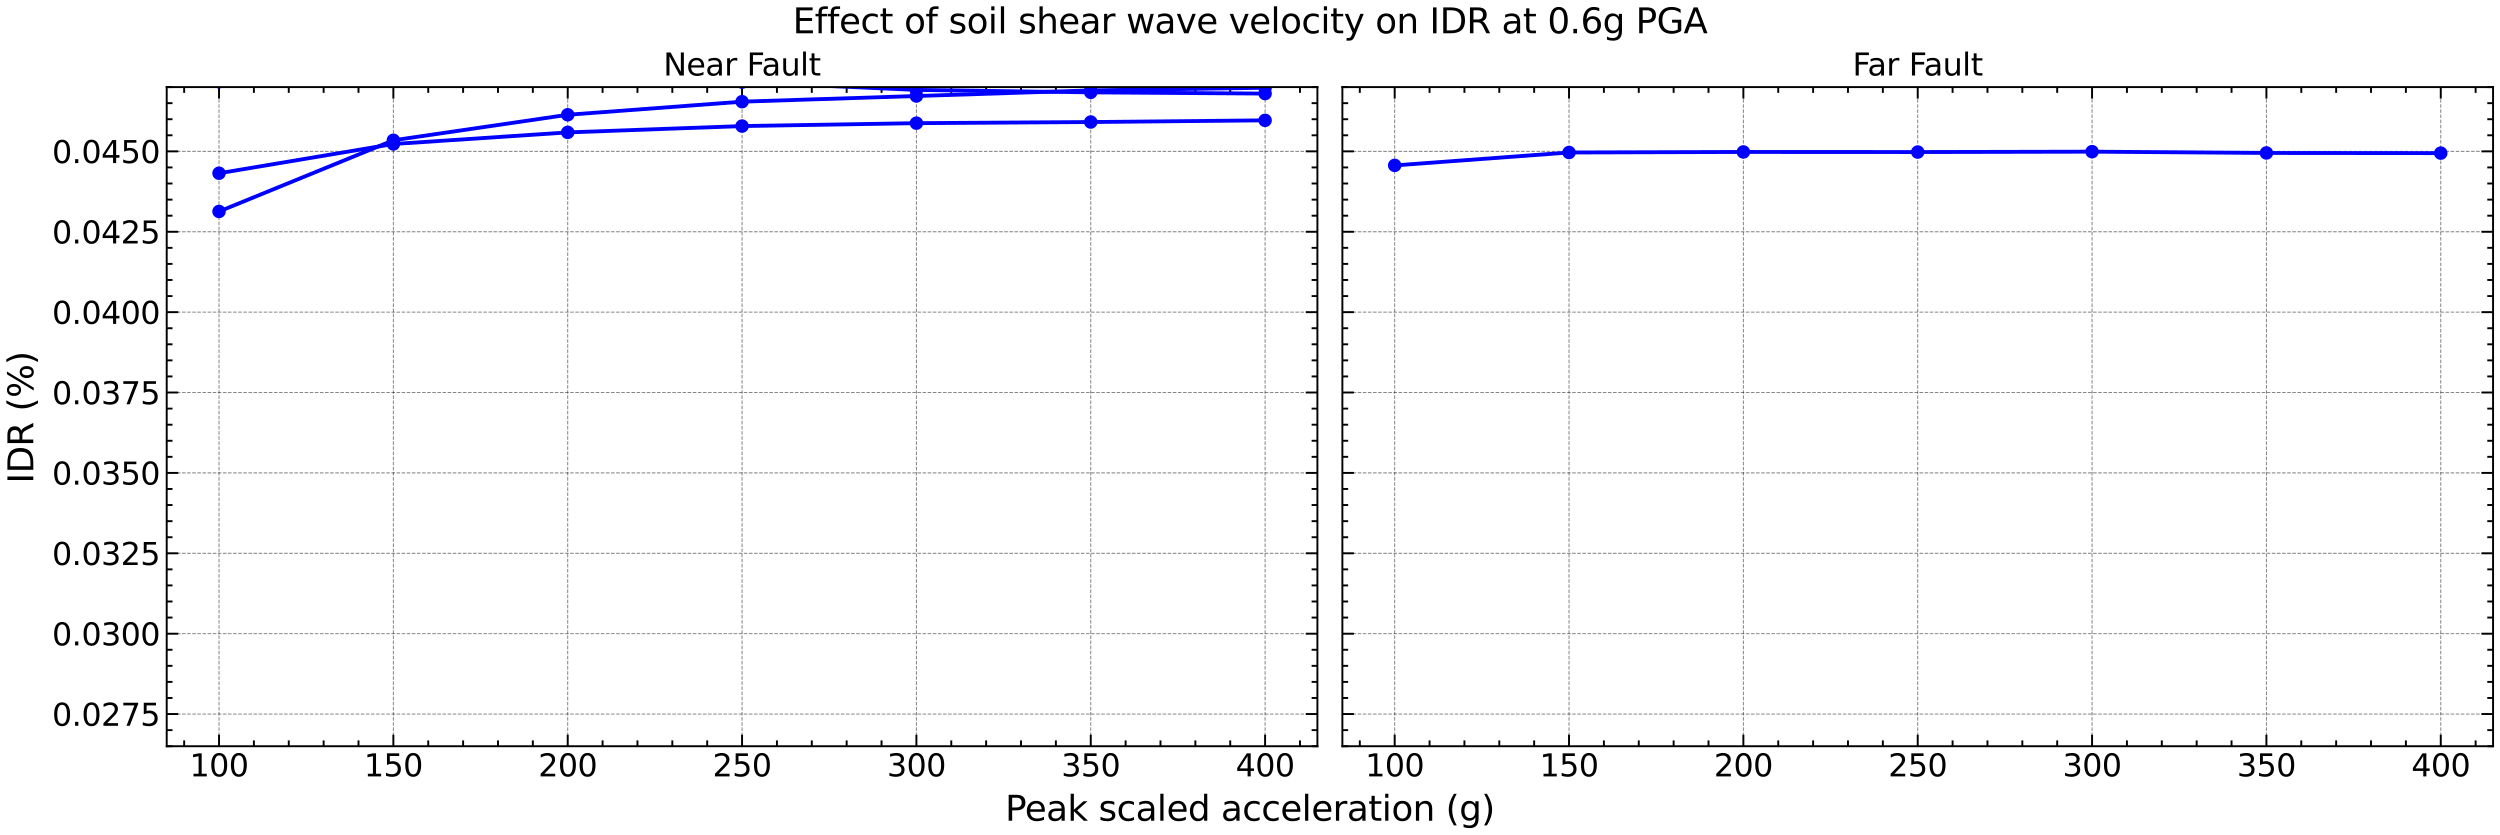 <?xml version="1.0" encoding="utf-8" standalone="no"?>
<!DOCTYPE svg PUBLIC "-//W3C//DTD SVG 1.1//EN"
  "http://www.w3.org/Graphics/SVG/1.1/DTD/svg11.dtd">
<svg xmlns:xlink="http://www.w3.org/1999/xlink" width="1297.2pt" height="433.2pt" viewBox="0 0 1297.2 433.2" xmlns="http://www.w3.org/2000/svg" version="1.1">
 <defs>
  <style type="text/css">*{stroke-linejoin: round; stroke-linecap: butt}</style>
 </defs>
 <g id="figure_1">
  <g id="patch_1">
   <path d="M 0 433.2 
L 1297.2 433.2 
L 1297.2 0 
L 0 0 
z
" style="fill: #ffffff"/>
  </g>
  <g id="axes_1">
   <g id="patch_2">
    <path d="M 86.506 387.193 
L 683.573 387.193 
L 683.573 45.179 
L 86.506 45.179 
z
" style="fill: #ffffff"/>
   </g>
   <g id="matplotlib.axis_1">
    <g id="xtick_1">
     <g id="line2d_1">
      <path d="M 113.646 387.193 
L 113.646 45.179 
" clip-path="url(#p07d58873c7)" style="fill: none; stroke-dasharray: 1.85,0.8; stroke-dashoffset: 0; stroke: #000000; stroke-opacity: 0.5; stroke-width: 0.5"/>
     </g>
     <g id="line2d_2">
      <defs>
       <path id="m6dc9836e28" d="M 0 0 
L 0 -6 
" style="stroke: #000000"/>
      </defs>
      <g>
       <use xlink:href="#m6dc9836e28" x="113.646" y="387.193" style="stroke: #000000"/>
      </g>
     </g>
     <g id="line2d_3">
      <defs>
       <path id="m123ffb43c4" d="M 0 0 
L 0 6 
" style="stroke: #000000"/>
      </defs>
      <g>
       <use xlink:href="#m123ffb43c4" x="113.646" y="45.179" style="stroke: #000000"/>
      </g>
     </g>
     <g id="text_1">
      <!-- 100 -->
      <g transform="translate(98.376 402.851) scale(0.16 -0.16)">
       <defs>
        <path id="DejaVuSans-31" d="M 794 531 
L 1825 531 
L 1825 4091 
L 703 3866 
L 703 4441 
L 1819 4666 
L 2450 4666 
L 2450 531 
L 3481 531 
L 3481 0 
L 794 0 
L 794 531 
z
" transform="scale(0.016)"/>
        <path id="DejaVuSans-30" d="M 2034 4250 
Q 1547 4250 1301 3770 
Q 1056 3291 1056 2328 
Q 1056 1369 1301 889 
Q 1547 409 2034 409 
Q 2525 409 2770 889 
Q 3016 1369 3016 2328 
Q 3016 3291 2770 3770 
Q 2525 4250 2034 4250 
z
M 2034 4750 
Q 2819 4750 3233 4129 
Q 3647 3509 3647 2328 
Q 3647 1150 3233 529 
Q 2819 -91 2034 -91 
Q 1250 -91 836 529 
Q 422 1150 422 2328 
Q 422 3509 836 4129 
Q 1250 4750 2034 4750 
z
" transform="scale(0.016)"/>
       </defs>
       <use xlink:href="#DejaVuSans-31"/>
       <use xlink:href="#DejaVuSans-30" x="63.623"/>
       <use xlink:href="#DejaVuSans-30" x="127.246"/>
      </g>
     </g>
    </g>
    <g id="xtick_2">
     <g id="line2d_4">
      <path d="M 204.11 387.193 
L 204.11 45.179 
" clip-path="url(#p07d58873c7)" style="fill: none; stroke-dasharray: 1.85,0.8; stroke-dashoffset: 0; stroke: #000000; stroke-opacity: 0.5; stroke-width: 0.5"/>
     </g>
     <g id="line2d_5">
      <g>
       <use xlink:href="#m6dc9836e28" x="204.11" y="387.193" style="stroke: #000000"/>
      </g>
     </g>
     <g id="line2d_6">
      <g>
       <use xlink:href="#m123ffb43c4" x="204.11" y="45.179" style="stroke: #000000"/>
      </g>
     </g>
     <g id="text_2">
      <!-- 150 -->
      <g transform="translate(188.84 402.851) scale(0.16 -0.16)">
       <defs>
        <path id="DejaVuSans-35" d="M 691 4666 
L 3169 4666 
L 3169 4134 
L 1269 4134 
L 1269 2991 
Q 1406 3038 1543 3061 
Q 1681 3084 1819 3084 
Q 2600 3084 3056 2656 
Q 3513 2228 3513 1497 
Q 3513 744 3044 326 
Q 2575 -91 1722 -91 
Q 1428 -91 1123 -41 
Q 819 9 494 109 
L 494 744 
Q 775 591 1075 516 
Q 1375 441 1709 441 
Q 2250 441 2565 725 
Q 2881 1009 2881 1497 
Q 2881 1984 2565 2268 
Q 2250 2553 1709 2553 
Q 1456 2553 1204 2497 
Q 953 2441 691 2322 
L 691 4666 
z
" transform="scale(0.016)"/>
       </defs>
       <use xlink:href="#DejaVuSans-31"/>
       <use xlink:href="#DejaVuSans-35" x="63.623"/>
       <use xlink:href="#DejaVuSans-30" x="127.246"/>
      </g>
     </g>
    </g>
    <g id="xtick_3">
     <g id="line2d_7">
      <path d="M 294.575 387.193 
L 294.575 45.179 
" clip-path="url(#p07d58873c7)" style="fill: none; stroke-dasharray: 1.85,0.8; stroke-dashoffset: 0; stroke: #000000; stroke-opacity: 0.5; stroke-width: 0.5"/>
     </g>
     <g id="line2d_8">
      <g>
       <use xlink:href="#m6dc9836e28" x="294.575" y="387.193" style="stroke: #000000"/>
      </g>
     </g>
     <g id="line2d_9">
      <g>
       <use xlink:href="#m123ffb43c4" x="294.575" y="45.179" style="stroke: #000000"/>
      </g>
     </g>
     <g id="text_3">
      <!-- 200 -->
      <g transform="translate(279.305 402.851) scale(0.16 -0.16)">
       <defs>
        <path id="DejaVuSans-32" d="M 1228 531 
L 3431 531 
L 3431 0 
L 469 0 
L 469 531 
Q 828 903 1448 1529 
Q 2069 2156 2228 2338 
Q 2531 2678 2651 2914 
Q 2772 3150 2772 3378 
Q 2772 3750 2511 3984 
Q 2250 4219 1831 4219 
Q 1534 4219 1204 4116 
Q 875 4013 500 3803 
L 500 4441 
Q 881 4594 1212 4672 
Q 1544 4750 1819 4750 
Q 2544 4750 2975 4387 
Q 3406 4025 3406 3419 
Q 3406 3131 3298 2873 
Q 3191 2616 2906 2266 
Q 2828 2175 2409 1742 
Q 1991 1309 1228 531 
z
" transform="scale(0.016)"/>
       </defs>
       <use xlink:href="#DejaVuSans-32"/>
       <use xlink:href="#DejaVuSans-30" x="63.623"/>
       <use xlink:href="#DejaVuSans-30" x="127.246"/>
      </g>
     </g>
    </g>
    <g id="xtick_4">
     <g id="line2d_10">
      <path d="M 385.039 387.193 
L 385.039 45.179 
" clip-path="url(#p07d58873c7)" style="fill: none; stroke-dasharray: 1.85,0.8; stroke-dashoffset: 0; stroke: #000000; stroke-opacity: 0.5; stroke-width: 0.5"/>
     </g>
     <g id="line2d_11">
      <g>
       <use xlink:href="#m6dc9836e28" x="385.039" y="387.193" style="stroke: #000000"/>
      </g>
     </g>
     <g id="line2d_12">
      <g>
       <use xlink:href="#m123ffb43c4" x="385.039" y="45.179" style="stroke: #000000"/>
      </g>
     </g>
     <g id="text_4">
      <!-- 250 -->
      <g transform="translate(369.769 402.851) scale(0.16 -0.16)">
       <use xlink:href="#DejaVuSans-32"/>
       <use xlink:href="#DejaVuSans-35" x="63.623"/>
       <use xlink:href="#DejaVuSans-30" x="127.246"/>
      </g>
     </g>
    </g>
    <g id="xtick_5">
     <g id="line2d_13">
      <path d="M 475.504 387.193 
L 475.504 45.179 
" clip-path="url(#p07d58873c7)" style="fill: none; stroke-dasharray: 1.85,0.8; stroke-dashoffset: 0; stroke: #000000; stroke-opacity: 0.5; stroke-width: 0.5"/>
     </g>
     <g id="line2d_14">
      <g>
       <use xlink:href="#m6dc9836e28" x="475.504" y="387.193" style="stroke: #000000"/>
      </g>
     </g>
     <g id="line2d_15">
      <g>
       <use xlink:href="#m123ffb43c4" x="475.504" y="45.179" style="stroke: #000000"/>
      </g>
     </g>
     <g id="text_5">
      <!-- 300 -->
      <g transform="translate(460.234 402.851) scale(0.16 -0.16)">
       <defs>
        <path id="DejaVuSans-33" d="M 2597 2516 
Q 3050 2419 3304 2112 
Q 3559 1806 3559 1356 
Q 3559 666 3084 287 
Q 2609 -91 1734 -91 
Q 1441 -91 1130 -33 
Q 819 25 488 141 
L 488 750 
Q 750 597 1062 519 
Q 1375 441 1716 441 
Q 2309 441 2620 675 
Q 2931 909 2931 1356 
Q 2931 1769 2642 2001 
Q 2353 2234 1838 2234 
L 1294 2234 
L 1294 2753 
L 1863 2753 
Q 2328 2753 2575 2939 
Q 2822 3125 2822 3475 
Q 2822 3834 2567 4026 
Q 2313 4219 1838 4219 
Q 1578 4219 1281 4162 
Q 984 4106 628 3988 
L 628 4550 
Q 988 4650 1302 4700 
Q 1616 4750 1894 4750 
Q 2613 4750 3031 4423 
Q 3450 4097 3450 3541 
Q 3450 3153 3228 2886 
Q 3006 2619 2597 2516 
z
" transform="scale(0.016)"/>
       </defs>
       <use xlink:href="#DejaVuSans-33"/>
       <use xlink:href="#DejaVuSans-30" x="63.623"/>
       <use xlink:href="#DejaVuSans-30" x="127.246"/>
      </g>
     </g>
    </g>
    <g id="xtick_6">
     <g id="line2d_16">
      <path d="M 565.969 387.193 
L 565.969 45.179 
" clip-path="url(#p07d58873c7)" style="fill: none; stroke-dasharray: 1.85,0.8; stroke-dashoffset: 0; stroke: #000000; stroke-opacity: 0.5; stroke-width: 0.5"/>
     </g>
     <g id="line2d_17">
      <g>
       <use xlink:href="#m6dc9836e28" x="565.969" y="387.193" style="stroke: #000000"/>
      </g>
     </g>
     <g id="line2d_18">
      <g>
       <use xlink:href="#m123ffb43c4" x="565.969" y="45.179" style="stroke: #000000"/>
      </g>
     </g>
     <g id="text_6">
      <!-- 350 -->
      <g transform="translate(550.699 402.851) scale(0.16 -0.16)">
       <use xlink:href="#DejaVuSans-33"/>
       <use xlink:href="#DejaVuSans-35" x="63.623"/>
       <use xlink:href="#DejaVuSans-30" x="127.246"/>
      </g>
     </g>
    </g>
    <g id="xtick_7">
     <g id="line2d_19">
      <path d="M 656.433 387.193 
L 656.433 45.179 
" clip-path="url(#p07d58873c7)" style="fill: none; stroke-dasharray: 1.85,0.8; stroke-dashoffset: 0; stroke: #000000; stroke-opacity: 0.5; stroke-width: 0.5"/>
     </g>
     <g id="line2d_20">
      <g>
       <use xlink:href="#m6dc9836e28" x="656.433" y="387.193" style="stroke: #000000"/>
      </g>
     </g>
     <g id="line2d_21">
      <g>
       <use xlink:href="#m123ffb43c4" x="656.433" y="45.179" style="stroke: #000000"/>
      </g>
     </g>
     <g id="text_7">
      <!-- 400 -->
      <g transform="translate(641.163 402.851) scale(0.16 -0.16)">
       <defs>
        <path id="DejaVuSans-34" d="M 2419 4116 
L 825 1625 
L 2419 1625 
L 2419 4116 
z
M 2253 4666 
L 3047 4666 
L 3047 1625 
L 3713 1625 
L 3713 1100 
L 3047 1100 
L 3047 0 
L 2419 0 
L 2419 1100 
L 313 1100 
L 313 1709 
L 2253 4666 
z
" transform="scale(0.016)"/>
       </defs>
       <use xlink:href="#DejaVuSans-34"/>
       <use xlink:href="#DejaVuSans-30" x="63.623"/>
       <use xlink:href="#DejaVuSans-30" x="127.246"/>
      </g>
     </g>
    </g>
    <g id="xtick_8">
     <g id="line2d_22">
      <defs>
       <path id="m27b276799a" d="M 0 0 
L 0 -3 
" style="stroke: #000000"/>
      </defs>
      <g>
       <use xlink:href="#m27b276799a" x="95.553" y="387.193" style="stroke: #000000"/>
      </g>
     </g>
     <g id="line2d_23">
      <defs>
       <path id="mf191d58017" d="M 0 0 
L 0 3 
" style="stroke: #000000"/>
      </defs>
      <g>
       <use xlink:href="#mf191d58017" x="95.553" y="45.179" style="stroke: #000000"/>
      </g>
     </g>
    </g>
    <g id="xtick_9">
     <g id="line2d_24">
      <g>
       <use xlink:href="#m27b276799a" x="131.738" y="387.193" style="stroke: #000000"/>
      </g>
     </g>
     <g id="line2d_25">
      <g>
       <use xlink:href="#mf191d58017" x="131.738" y="45.179" style="stroke: #000000"/>
      </g>
     </g>
    </g>
    <g id="xtick_10">
     <g id="line2d_26">
      <g>
       <use xlink:href="#m27b276799a" x="149.831" y="387.193" style="stroke: #000000"/>
      </g>
     </g>
     <g id="line2d_27">
      <g>
       <use xlink:href="#mf191d58017" x="149.831" y="45.179" style="stroke: #000000"/>
      </g>
     </g>
    </g>
    <g id="xtick_11">
     <g id="line2d_28">
      <g>
       <use xlink:href="#m27b276799a" x="167.924" y="387.193" style="stroke: #000000"/>
      </g>
     </g>
     <g id="line2d_29">
      <g>
       <use xlink:href="#mf191d58017" x="167.924" y="45.179" style="stroke: #000000"/>
      </g>
     </g>
    </g>
    <g id="xtick_12">
     <g id="line2d_30">
      <g>
       <use xlink:href="#m27b276799a" x="186.017" y="387.193" style="stroke: #000000"/>
      </g>
     </g>
     <g id="line2d_31">
      <g>
       <use xlink:href="#mf191d58017" x="186.017" y="45.179" style="stroke: #000000"/>
      </g>
     </g>
    </g>
    <g id="xtick_13">
     <g id="line2d_32">
      <g>
       <use xlink:href="#m27b276799a" x="222.203" y="387.193" style="stroke: #000000"/>
      </g>
     </g>
     <g id="line2d_33">
      <g>
       <use xlink:href="#mf191d58017" x="222.203" y="45.179" style="stroke: #000000"/>
      </g>
     </g>
    </g>
    <g id="xtick_14">
     <g id="line2d_34">
      <g>
       <use xlink:href="#m27b276799a" x="240.296" y="387.193" style="stroke: #000000"/>
      </g>
     </g>
     <g id="line2d_35">
      <g>
       <use xlink:href="#mf191d58017" x="240.296" y="45.179" style="stroke: #000000"/>
      </g>
     </g>
    </g>
    <g id="xtick_15">
     <g id="line2d_36">
      <g>
       <use xlink:href="#m27b276799a" x="258.389" y="387.193" style="stroke: #000000"/>
      </g>
     </g>
     <g id="line2d_37">
      <g>
       <use xlink:href="#mf191d58017" x="258.389" y="45.179" style="stroke: #000000"/>
      </g>
     </g>
    </g>
    <g id="xtick_16">
     <g id="line2d_38">
      <g>
       <use xlink:href="#m27b276799a" x="276.482" y="387.193" style="stroke: #000000"/>
      </g>
     </g>
     <g id="line2d_39">
      <g>
       <use xlink:href="#mf191d58017" x="276.482" y="45.179" style="stroke: #000000"/>
      </g>
     </g>
    </g>
    <g id="xtick_17">
     <g id="line2d_40">
      <g>
       <use xlink:href="#m27b276799a" x="312.668" y="387.193" style="stroke: #000000"/>
      </g>
     </g>
     <g id="line2d_41">
      <g>
       <use xlink:href="#mf191d58017" x="312.668" y="45.179" style="stroke: #000000"/>
      </g>
     </g>
    </g>
    <g id="xtick_18">
     <g id="line2d_42">
      <g>
       <use xlink:href="#m27b276799a" x="330.761" y="387.193" style="stroke: #000000"/>
      </g>
     </g>
     <g id="line2d_43">
      <g>
       <use xlink:href="#mf191d58017" x="330.761" y="45.179" style="stroke: #000000"/>
      </g>
     </g>
    </g>
    <g id="xtick_19">
     <g id="line2d_44">
      <g>
       <use xlink:href="#m27b276799a" x="348.854" y="387.193" style="stroke: #000000"/>
      </g>
     </g>
     <g id="line2d_45">
      <g>
       <use xlink:href="#mf191d58017" x="348.854" y="45.179" style="stroke: #000000"/>
      </g>
     </g>
    </g>
    <g id="xtick_20">
     <g id="line2d_46">
      <g>
       <use xlink:href="#m27b276799a" x="366.947" y="387.193" style="stroke: #000000"/>
      </g>
     </g>
     <g id="line2d_47">
      <g>
       <use xlink:href="#mf191d58017" x="366.947" y="45.179" style="stroke: #000000"/>
      </g>
     </g>
    </g>
    <g id="xtick_21">
     <g id="line2d_48">
      <g>
       <use xlink:href="#m27b276799a" x="403.132" y="387.193" style="stroke: #000000"/>
      </g>
     </g>
     <g id="line2d_49">
      <g>
       <use xlink:href="#mf191d58017" x="403.132" y="45.179" style="stroke: #000000"/>
      </g>
     </g>
    </g>
    <g id="xtick_22">
     <g id="line2d_50">
      <g>
       <use xlink:href="#m27b276799a" x="421.225" y="387.193" style="stroke: #000000"/>
      </g>
     </g>
     <g id="line2d_51">
      <g>
       <use xlink:href="#mf191d58017" x="421.225" y="45.179" style="stroke: #000000"/>
      </g>
     </g>
    </g>
    <g id="xtick_23">
     <g id="line2d_52">
      <g>
       <use xlink:href="#m27b276799a" x="439.318" y="387.193" style="stroke: #000000"/>
      </g>
     </g>
     <g id="line2d_53">
      <g>
       <use xlink:href="#mf191d58017" x="439.318" y="45.179" style="stroke: #000000"/>
      </g>
     </g>
    </g>
    <g id="xtick_24">
     <g id="line2d_54">
      <g>
       <use xlink:href="#m27b276799a" x="457.411" y="387.193" style="stroke: #000000"/>
      </g>
     </g>
     <g id="line2d_55">
      <g>
       <use xlink:href="#mf191d58017" x="457.411" y="45.179" style="stroke: #000000"/>
      </g>
     </g>
    </g>
    <g id="xtick_25">
     <g id="line2d_56">
      <g>
       <use xlink:href="#m27b276799a" x="493.597" y="387.193" style="stroke: #000000"/>
      </g>
     </g>
     <g id="line2d_57">
      <g>
       <use xlink:href="#mf191d58017" x="493.597" y="45.179" style="stroke: #000000"/>
      </g>
     </g>
    </g>
    <g id="xtick_26">
     <g id="line2d_58">
      <g>
       <use xlink:href="#m27b276799a" x="511.69" y="387.193" style="stroke: #000000"/>
      </g>
     </g>
     <g id="line2d_59">
      <g>
       <use xlink:href="#mf191d58017" x="511.69" y="45.179" style="stroke: #000000"/>
      </g>
     </g>
    </g>
    <g id="xtick_27">
     <g id="line2d_60">
      <g>
       <use xlink:href="#m27b276799a" x="529.783" y="387.193" style="stroke: #000000"/>
      </g>
     </g>
     <g id="line2d_61">
      <g>
       <use xlink:href="#mf191d58017" x="529.783" y="45.179" style="stroke: #000000"/>
      </g>
     </g>
    </g>
    <g id="xtick_28">
     <g id="line2d_62">
      <g>
       <use xlink:href="#m27b276799a" x="547.876" y="387.193" style="stroke: #000000"/>
      </g>
     </g>
     <g id="line2d_63">
      <g>
       <use xlink:href="#mf191d58017" x="547.876" y="45.179" style="stroke: #000000"/>
      </g>
     </g>
    </g>
    <g id="xtick_29">
     <g id="line2d_64">
      <g>
       <use xlink:href="#m27b276799a" x="584.062" y="387.193" style="stroke: #000000"/>
      </g>
     </g>
     <g id="line2d_65">
      <g>
       <use xlink:href="#mf191d58017" x="584.062" y="45.179" style="stroke: #000000"/>
      </g>
     </g>
    </g>
    <g id="xtick_30">
     <g id="line2d_66">
      <g>
       <use xlink:href="#m27b276799a" x="602.155" y="387.193" style="stroke: #000000"/>
      </g>
     </g>
     <g id="line2d_67">
      <g>
       <use xlink:href="#mf191d58017" x="602.155" y="45.179" style="stroke: #000000"/>
      </g>
     </g>
    </g>
    <g id="xtick_31">
     <g id="line2d_68">
      <g>
       <use xlink:href="#m27b276799a" x="620.248" y="387.193" style="stroke: #000000"/>
      </g>
     </g>
     <g id="line2d_69">
      <g>
       <use xlink:href="#mf191d58017" x="620.248" y="45.179" style="stroke: #000000"/>
      </g>
     </g>
    </g>
    <g id="xtick_32">
     <g id="line2d_70">
      <g>
       <use xlink:href="#m27b276799a" x="638.34" y="387.193" style="stroke: #000000"/>
      </g>
     </g>
     <g id="line2d_71">
      <g>
       <use xlink:href="#mf191d58017" x="638.34" y="45.179" style="stroke: #000000"/>
      </g>
     </g>
    </g>
    <g id="xtick_33">
     <g id="line2d_72">
      <g>
       <use xlink:href="#m27b276799a" x="674.526" y="387.193" style="stroke: #000000"/>
      </g>
     </g>
     <g id="line2d_73">
      <g>
       <use xlink:href="#mf191d58017" x="674.526" y="45.179" style="stroke: #000000"/>
      </g>
     </g>
    </g>
   </g>
   <g id="matplotlib.axis_2">
    <g id="ytick_1">
     <g id="line2d_74">
      <path d="M 86.506 370.51 
L 683.573 370.51 
" clip-path="url(#p07d58873c7)" style="fill: none; stroke-dasharray: 1.85,0.8; stroke-dashoffset: 0; stroke: #000000; stroke-opacity: 0.5; stroke-width: 0.5"/>
     </g>
     <g id="line2d_75">
      <defs>
       <path id="me603eb3b3e" d="M 0 0 
L 6 0 
" style="stroke: #000000"/>
      </defs>
      <g>
       <use xlink:href="#me603eb3b3e" x="86.506" y="370.51" style="stroke: #000000"/>
      </g>
     </g>
     <g id="line2d_76">
      <defs>
       <path id="m01efea1da3" d="M 0 0 
L -6 0 
" style="stroke: #000000"/>
      </defs>
      <g>
       <use xlink:href="#m01efea1da3" x="683.573" y="370.51" style="stroke: #000000"/>
      </g>
     </g>
     <g id="text_8">
      <!-- 0.0275 -->
      <g transform="translate(27.021 376.589) scale(0.16 -0.16)">
       <defs>
        <path id="DejaVuSans-2e" d="M 684 794 
L 1344 794 
L 1344 0 
L 684 0 
L 684 794 
z
" transform="scale(0.016)"/>
        <path id="DejaVuSans-37" d="M 525 4666 
L 3525 4666 
L 3525 4397 
L 1831 0 
L 1172 0 
L 2766 4134 
L 525 4134 
L 525 4666 
z
" transform="scale(0.016)"/>
       </defs>
       <use xlink:href="#DejaVuSans-30"/>
       <use xlink:href="#DejaVuSans-2e" x="63.623"/>
       <use xlink:href="#DejaVuSans-30" x="95.41"/>
       <use xlink:href="#DejaVuSans-32" x="159.033"/>
       <use xlink:href="#DejaVuSans-37" x="222.656"/>
       <use xlink:href="#DejaVuSans-35" x="286.279"/>
      </g>
     </g>
    </g>
    <g id="ytick_2">
     <g id="line2d_77">
      <path d="M 86.506 328.801 
L 683.573 328.801 
" clip-path="url(#p07d58873c7)" style="fill: none; stroke-dasharray: 1.85,0.8; stroke-dashoffset: 0; stroke: #000000; stroke-opacity: 0.5; stroke-width: 0.5"/>
     </g>
     <g id="line2d_78">
      <g>
       <use xlink:href="#me603eb3b3e" x="86.506" y="328.801" style="stroke: #000000"/>
      </g>
     </g>
     <g id="line2d_79">
      <g>
       <use xlink:href="#m01efea1da3" x="683.573" y="328.801" style="stroke: #000000"/>
      </g>
     </g>
     <g id="text_9">
      <!-- 0.0300 -->
      <g transform="translate(27.021 334.879) scale(0.16 -0.16)">
       <use xlink:href="#DejaVuSans-30"/>
       <use xlink:href="#DejaVuSans-2e" x="63.623"/>
       <use xlink:href="#DejaVuSans-30" x="95.41"/>
       <use xlink:href="#DejaVuSans-33" x="159.033"/>
       <use xlink:href="#DejaVuSans-30" x="222.656"/>
       <use xlink:href="#DejaVuSans-30" x="286.279"/>
      </g>
     </g>
    </g>
    <g id="ytick_3">
     <g id="line2d_80">
      <path d="M 86.506 287.092 
L 683.573 287.092 
" clip-path="url(#p07d58873c7)" style="fill: none; stroke-dasharray: 1.85,0.8; stroke-dashoffset: 0; stroke: #000000; stroke-opacity: 0.5; stroke-width: 0.5"/>
     </g>
     <g id="line2d_81">
      <g>
       <use xlink:href="#me603eb3b3e" x="86.506" y="287.092" style="stroke: #000000"/>
      </g>
     </g>
     <g id="line2d_82">
      <g>
       <use xlink:href="#m01efea1da3" x="683.573" y="287.092" style="stroke: #000000"/>
      </g>
     </g>
     <g id="text_10">
      <!-- 0.0325 -->
      <g transform="translate(27.021 293.17) scale(0.16 -0.16)">
       <use xlink:href="#DejaVuSans-30"/>
       <use xlink:href="#DejaVuSans-2e" x="63.623"/>
       <use xlink:href="#DejaVuSans-30" x="95.41"/>
       <use xlink:href="#DejaVuSans-33" x="159.033"/>
       <use xlink:href="#DejaVuSans-32" x="222.656"/>
       <use xlink:href="#DejaVuSans-35" x="286.279"/>
      </g>
     </g>
    </g>
    <g id="ytick_4">
     <g id="line2d_83">
      <path d="M 86.506 245.382 
L 683.573 245.382 
" clip-path="url(#p07d58873c7)" style="fill: none; stroke-dasharray: 1.85,0.8; stroke-dashoffset: 0; stroke: #000000; stroke-opacity: 0.5; stroke-width: 0.5"/>
     </g>
     <g id="line2d_84">
      <g>
       <use xlink:href="#me603eb3b3e" x="86.506" y="245.382" style="stroke: #000000"/>
      </g>
     </g>
     <g id="line2d_85">
      <g>
       <use xlink:href="#m01efea1da3" x="683.573" y="245.382" style="stroke: #000000"/>
      </g>
     </g>
     <g id="text_11">
      <!-- 0.0350 -->
      <g transform="translate(27.021 251.461) scale(0.16 -0.16)">
       <use xlink:href="#DejaVuSans-30"/>
       <use xlink:href="#DejaVuSans-2e" x="63.623"/>
       <use xlink:href="#DejaVuSans-30" x="95.41"/>
       <use xlink:href="#DejaVuSans-33" x="159.033"/>
       <use xlink:href="#DejaVuSans-35" x="222.656"/>
       <use xlink:href="#DejaVuSans-30" x="286.279"/>
      </g>
     </g>
    </g>
    <g id="ytick_5">
     <g id="line2d_86">
      <path d="M 86.506 203.673 
L 683.573 203.673 
" clip-path="url(#p07d58873c7)" style="fill: none; stroke-dasharray: 1.85,0.8; stroke-dashoffset: 0; stroke: #000000; stroke-opacity: 0.5; stroke-width: 0.5"/>
     </g>
     <g id="line2d_87">
      <g>
       <use xlink:href="#me603eb3b3e" x="86.506" y="203.673" style="stroke: #000000"/>
      </g>
     </g>
     <g id="line2d_88">
      <g>
       <use xlink:href="#m01efea1da3" x="683.573" y="203.673" style="stroke: #000000"/>
      </g>
     </g>
     <g id="text_12">
      <!-- 0.0375 -->
      <g transform="translate(27.021 209.752) scale(0.16 -0.16)">
       <use xlink:href="#DejaVuSans-30"/>
       <use xlink:href="#DejaVuSans-2e" x="63.623"/>
       <use xlink:href="#DejaVuSans-30" x="95.41"/>
       <use xlink:href="#DejaVuSans-33" x="159.033"/>
       <use xlink:href="#DejaVuSans-37" x="222.656"/>
       <use xlink:href="#DejaVuSans-35" x="286.279"/>
      </g>
     </g>
    </g>
    <g id="ytick_6">
     <g id="line2d_89">
      <path d="M 86.506 161.964 
L 683.573 161.964 
" clip-path="url(#p07d58873c7)" style="fill: none; stroke-dasharray: 1.85,0.8; stroke-dashoffset: 0; stroke: #000000; stroke-opacity: 0.5; stroke-width: 0.5"/>
     </g>
     <g id="line2d_90">
      <g>
       <use xlink:href="#me603eb3b3e" x="86.506" y="161.964" style="stroke: #000000"/>
      </g>
     </g>
     <g id="line2d_91">
      <g>
       <use xlink:href="#m01efea1da3" x="683.573" y="161.964" style="stroke: #000000"/>
      </g>
     </g>
     <g id="text_13">
      <!-- 0.0400 -->
      <g transform="translate(27.021 168.043) scale(0.16 -0.16)">
       <use xlink:href="#DejaVuSans-30"/>
       <use xlink:href="#DejaVuSans-2e" x="63.623"/>
       <use xlink:href="#DejaVuSans-30" x="95.41"/>
       <use xlink:href="#DejaVuSans-34" x="159.033"/>
       <use xlink:href="#DejaVuSans-30" x="222.656"/>
       <use xlink:href="#DejaVuSans-30" x="286.279"/>
      </g>
     </g>
    </g>
    <g id="ytick_7">
     <g id="line2d_92">
      <path d="M 86.506 120.255 
L 683.573 120.255 
" clip-path="url(#p07d58873c7)" style="fill: none; stroke-dasharray: 1.85,0.8; stroke-dashoffset: 0; stroke: #000000; stroke-opacity: 0.5; stroke-width: 0.5"/>
     </g>
     <g id="line2d_93">
      <g>
       <use xlink:href="#me603eb3b3e" x="86.506" y="120.255" style="stroke: #000000"/>
      </g>
     </g>
     <g id="line2d_94">
      <g>
       <use xlink:href="#m01efea1da3" x="683.573" y="120.255" style="stroke: #000000"/>
      </g>
     </g>
     <g id="text_14">
      <!-- 0.0425 -->
      <g transform="translate(27.021 126.334) scale(0.16 -0.16)">
       <use xlink:href="#DejaVuSans-30"/>
       <use xlink:href="#DejaVuSans-2e" x="63.623"/>
       <use xlink:href="#DejaVuSans-30" x="95.41"/>
       <use xlink:href="#DejaVuSans-34" x="159.033"/>
       <use xlink:href="#DejaVuSans-32" x="222.656"/>
       <use xlink:href="#DejaVuSans-35" x="286.279"/>
      </g>
     </g>
    </g>
    <g id="ytick_8">
     <g id="line2d_95">
      <path d="M 86.506 78.546 
L 683.573 78.546 
" clip-path="url(#p07d58873c7)" style="fill: none; stroke-dasharray: 1.85,0.8; stroke-dashoffset: 0; stroke: #000000; stroke-opacity: 0.5; stroke-width: 0.5"/>
     </g>
     <g id="line2d_96">
      <g>
       <use xlink:href="#me603eb3b3e" x="86.506" y="78.546" style="stroke: #000000"/>
      </g>
     </g>
     <g id="line2d_97">
      <g>
       <use xlink:href="#m01efea1da3" x="683.573" y="78.546" style="stroke: #000000"/>
      </g>
     </g>
     <g id="text_15">
      <!-- 0.0450 -->
      <g transform="translate(27.021 84.625) scale(0.16 -0.16)">
       <use xlink:href="#DejaVuSans-30"/>
       <use xlink:href="#DejaVuSans-2e" x="63.623"/>
       <use xlink:href="#DejaVuSans-30" x="95.41"/>
       <use xlink:href="#DejaVuSans-34" x="159.033"/>
       <use xlink:href="#DejaVuSans-35" x="222.656"/>
       <use xlink:href="#DejaVuSans-30" x="286.279"/>
      </g>
     </g>
    </g>
    <g id="ytick_9">
     <g id="line2d_98">
      <defs>
       <path id="m0bb6398259" d="M 0 0 
L 3 0 
" style="stroke: #000000"/>
      </defs>
      <g>
       <use xlink:href="#m0bb6398259" x="86.506" y="387.193" style="stroke: #000000"/>
      </g>
     </g>
     <g id="line2d_99">
      <defs>
       <path id="m926e838c29" d="M 0 0 
L -3 0 
" style="stroke: #000000"/>
      </defs>
      <g>
       <use xlink:href="#m926e838c29" x="683.573" y="387.193" style="stroke: #000000"/>
      </g>
     </g>
    </g>
    <g id="ytick_10">
     <g id="line2d_100">
      <g>
       <use xlink:href="#m0bb6398259" x="86.506" y="378.852" style="stroke: #000000"/>
      </g>
     </g>
     <g id="line2d_101">
      <g>
       <use xlink:href="#m926e838c29" x="683.573" y="378.852" style="stroke: #000000"/>
      </g>
     </g>
    </g>
    <g id="ytick_11">
     <g id="line2d_102">
      <g>
       <use xlink:href="#m0bb6398259" x="86.506" y="362.168" style="stroke: #000000"/>
      </g>
     </g>
     <g id="line2d_103">
      <g>
       <use xlink:href="#m926e838c29" x="683.573" y="362.168" style="stroke: #000000"/>
      </g>
     </g>
    </g>
    <g id="ytick_12">
     <g id="line2d_104">
      <g>
       <use xlink:href="#m0bb6398259" x="86.506" y="353.826" style="stroke: #000000"/>
      </g>
     </g>
     <g id="line2d_105">
      <g>
       <use xlink:href="#m926e838c29" x="683.573" y="353.826" style="stroke: #000000"/>
      </g>
     </g>
    </g>
    <g id="ytick_13">
     <g id="line2d_106">
      <g>
       <use xlink:href="#m0bb6398259" x="86.506" y="345.484" style="stroke: #000000"/>
      </g>
     </g>
     <g id="line2d_107">
      <g>
       <use xlink:href="#m926e838c29" x="683.573" y="345.484" style="stroke: #000000"/>
      </g>
     </g>
    </g>
    <g id="ytick_14">
     <g id="line2d_108">
      <g>
       <use xlink:href="#m0bb6398259" x="86.506" y="337.142" style="stroke: #000000"/>
      </g>
     </g>
     <g id="line2d_109">
      <g>
       <use xlink:href="#m926e838c29" x="683.573" y="337.142" style="stroke: #000000"/>
      </g>
     </g>
    </g>
    <g id="ytick_15">
     <g id="line2d_110">
      <g>
       <use xlink:href="#m0bb6398259" x="86.506" y="320.459" style="stroke: #000000"/>
      </g>
     </g>
     <g id="line2d_111">
      <g>
       <use xlink:href="#m926e838c29" x="683.573" y="320.459" style="stroke: #000000"/>
      </g>
     </g>
    </g>
    <g id="ytick_16">
     <g id="line2d_112">
      <g>
       <use xlink:href="#m0bb6398259" x="86.506" y="312.117" style="stroke: #000000"/>
      </g>
     </g>
     <g id="line2d_113">
      <g>
       <use xlink:href="#m926e838c29" x="683.573" y="312.117" style="stroke: #000000"/>
      </g>
     </g>
    </g>
    <g id="ytick_17">
     <g id="line2d_114">
      <g>
       <use xlink:href="#m0bb6398259" x="86.506" y="303.775" style="stroke: #000000"/>
      </g>
     </g>
     <g id="line2d_115">
      <g>
       <use xlink:href="#m926e838c29" x="683.573" y="303.775" style="stroke: #000000"/>
      </g>
     </g>
    </g>
    <g id="ytick_18">
     <g id="line2d_116">
      <g>
       <use xlink:href="#m0bb6398259" x="86.506" y="295.433" style="stroke: #000000"/>
      </g>
     </g>
     <g id="line2d_117">
      <g>
       <use xlink:href="#m926e838c29" x="683.573" y="295.433" style="stroke: #000000"/>
      </g>
     </g>
    </g>
    <g id="ytick_19">
     <g id="line2d_118">
      <g>
       <use xlink:href="#m0bb6398259" x="86.506" y="278.75" style="stroke: #000000"/>
      </g>
     </g>
     <g id="line2d_119">
      <g>
       <use xlink:href="#m926e838c29" x="683.573" y="278.75" style="stroke: #000000"/>
      </g>
     </g>
    </g>
    <g id="ytick_20">
     <g id="line2d_120">
      <g>
       <use xlink:href="#m0bb6398259" x="86.506" y="270.408" style="stroke: #000000"/>
      </g>
     </g>
     <g id="line2d_121">
      <g>
       <use xlink:href="#m926e838c29" x="683.573" y="270.408" style="stroke: #000000"/>
      </g>
     </g>
    </g>
    <g id="ytick_21">
     <g id="line2d_122">
      <g>
       <use xlink:href="#m0bb6398259" x="86.506" y="262.066" style="stroke: #000000"/>
      </g>
     </g>
     <g id="line2d_123">
      <g>
       <use xlink:href="#m926e838c29" x="683.573" y="262.066" style="stroke: #000000"/>
      </g>
     </g>
    </g>
    <g id="ytick_22">
     <g id="line2d_124">
      <g>
       <use xlink:href="#m0bb6398259" x="86.506" y="253.724" style="stroke: #000000"/>
      </g>
     </g>
     <g id="line2d_125">
      <g>
       <use xlink:href="#m926e838c29" x="683.573" y="253.724" style="stroke: #000000"/>
      </g>
     </g>
    </g>
    <g id="ytick_23">
     <g id="line2d_126">
      <g>
       <use xlink:href="#m0bb6398259" x="86.506" y="237.041" style="stroke: #000000"/>
      </g>
     </g>
     <g id="line2d_127">
      <g>
       <use xlink:href="#m926e838c29" x="683.573" y="237.041" style="stroke: #000000"/>
      </g>
     </g>
    </g>
    <g id="ytick_24">
     <g id="line2d_128">
      <g>
       <use xlink:href="#m0bb6398259" x="86.506" y="228.699" style="stroke: #000000"/>
      </g>
     </g>
     <g id="line2d_129">
      <g>
       <use xlink:href="#m926e838c29" x="683.573" y="228.699" style="stroke: #000000"/>
      </g>
     </g>
    </g>
    <g id="ytick_25">
     <g id="line2d_130">
      <g>
       <use xlink:href="#m0bb6398259" x="86.506" y="220.357" style="stroke: #000000"/>
      </g>
     </g>
     <g id="line2d_131">
      <g>
       <use xlink:href="#m926e838c29" x="683.573" y="220.357" style="stroke: #000000"/>
      </g>
     </g>
    </g>
    <g id="ytick_26">
     <g id="line2d_132">
      <g>
       <use xlink:href="#m0bb6398259" x="86.506" y="212.015" style="stroke: #000000"/>
      </g>
     </g>
     <g id="line2d_133">
      <g>
       <use xlink:href="#m926e838c29" x="683.573" y="212.015" style="stroke: #000000"/>
      </g>
     </g>
    </g>
    <g id="ytick_27">
     <g id="line2d_134">
      <g>
       <use xlink:href="#m0bb6398259" x="86.506" y="195.331" style="stroke: #000000"/>
      </g>
     </g>
     <g id="line2d_135">
      <g>
       <use xlink:href="#m926e838c29" x="683.573" y="195.331" style="stroke: #000000"/>
      </g>
     </g>
    </g>
    <g id="ytick_28">
     <g id="line2d_136">
      <g>
       <use xlink:href="#m0bb6398259" x="86.506" y="186.99" style="stroke: #000000"/>
      </g>
     </g>
     <g id="line2d_137">
      <g>
       <use xlink:href="#m926e838c29" x="683.573" y="186.99" style="stroke: #000000"/>
      </g>
     </g>
    </g>
    <g id="ytick_29">
     <g id="line2d_138">
      <g>
       <use xlink:href="#m0bb6398259" x="86.506" y="178.648" style="stroke: #000000"/>
      </g>
     </g>
     <g id="line2d_139">
      <g>
       <use xlink:href="#m926e838c29" x="683.573" y="178.648" style="stroke: #000000"/>
      </g>
     </g>
    </g>
    <g id="ytick_30">
     <g id="line2d_140">
      <g>
       <use xlink:href="#m0bb6398259" x="86.506" y="170.306" style="stroke: #000000"/>
      </g>
     </g>
     <g id="line2d_141">
      <g>
       <use xlink:href="#m926e838c29" x="683.573" y="170.306" style="stroke: #000000"/>
      </g>
     </g>
    </g>
    <g id="ytick_31">
     <g id="line2d_142">
      <g>
       <use xlink:href="#m0bb6398259" x="86.506" y="153.622" style="stroke: #000000"/>
      </g>
     </g>
     <g id="line2d_143">
      <g>
       <use xlink:href="#m926e838c29" x="683.573" y="153.622" style="stroke: #000000"/>
      </g>
     </g>
    </g>
    <g id="ytick_32">
     <g id="line2d_144">
      <g>
       <use xlink:href="#m0bb6398259" x="86.506" y="145.281" style="stroke: #000000"/>
      </g>
     </g>
     <g id="line2d_145">
      <g>
       <use xlink:href="#m926e838c29" x="683.573" y="145.281" style="stroke: #000000"/>
      </g>
     </g>
    </g>
    <g id="ytick_33">
     <g id="line2d_146">
      <g>
       <use xlink:href="#m0bb6398259" x="86.506" y="136.939" style="stroke: #000000"/>
      </g>
     </g>
     <g id="line2d_147">
      <g>
       <use xlink:href="#m926e838c29" x="683.573" y="136.939" style="stroke: #000000"/>
      </g>
     </g>
    </g>
    <g id="ytick_34">
     <g id="line2d_148">
      <g>
       <use xlink:href="#m0bb6398259" x="86.506" y="128.597" style="stroke: #000000"/>
      </g>
     </g>
     <g id="line2d_149">
      <g>
       <use xlink:href="#m926e838c29" x="683.573" y="128.597" style="stroke: #000000"/>
      </g>
     </g>
    </g>
    <g id="ytick_35">
     <g id="line2d_150">
      <g>
       <use xlink:href="#m0bb6398259" x="86.506" y="111.913" style="stroke: #000000"/>
      </g>
     </g>
     <g id="line2d_151">
      <g>
       <use xlink:href="#m926e838c29" x="683.573" y="111.913" style="stroke: #000000"/>
      </g>
     </g>
    </g>
    <g id="ytick_36">
     <g id="line2d_152">
      <g>
       <use xlink:href="#m0bb6398259" x="86.506" y="103.571" style="stroke: #000000"/>
      </g>
     </g>
     <g id="line2d_153">
      <g>
       <use xlink:href="#m926e838c29" x="683.573" y="103.571" style="stroke: #000000"/>
      </g>
     </g>
    </g>
    <g id="ytick_37">
     <g id="line2d_154">
      <g>
       <use xlink:href="#m0bb6398259" x="86.506" y="95.23" style="stroke: #000000"/>
      </g>
     </g>
     <g id="line2d_155">
      <g>
       <use xlink:href="#m926e838c29" x="683.573" y="95.23" style="stroke: #000000"/>
      </g>
     </g>
    </g>
    <g id="ytick_38">
     <g id="line2d_156">
      <g>
       <use xlink:href="#m0bb6398259" x="86.506" y="86.888" style="stroke: #000000"/>
      </g>
     </g>
     <g id="line2d_157">
      <g>
       <use xlink:href="#m926e838c29" x="683.573" y="86.888" style="stroke: #000000"/>
      </g>
     </g>
    </g>
    <g id="ytick_39">
     <g id="line2d_158">
      <g>
       <use xlink:href="#m0bb6398259" x="86.506" y="70.204" style="stroke: #000000"/>
      </g>
     </g>
     <g id="line2d_159">
      <g>
       <use xlink:href="#m926e838c29" x="683.573" y="70.204" style="stroke: #000000"/>
      </g>
     </g>
    </g>
    <g id="ytick_40">
     <g id="line2d_160">
      <g>
       <use xlink:href="#m0bb6398259" x="86.506" y="61.862" style="stroke: #000000"/>
      </g>
     </g>
     <g id="line2d_161">
      <g>
       <use xlink:href="#m926e838c29" x="683.573" y="61.862" style="stroke: #000000"/>
      </g>
     </g>
    </g>
    <g id="ytick_41">
     <g id="line2d_162">
      <g>
       <use xlink:href="#m0bb6398259" x="86.506" y="53.52" style="stroke: #000000"/>
      </g>
     </g>
     <g id="line2d_163">
      <g>
       <use xlink:href="#m926e838c29" x="683.573" y="53.52" style="stroke: #000000"/>
      </g>
     </g>
    </g>
    <g id="ytick_42">
     <g id="line2d_164">
      <g>
       <use xlink:href="#m0bb6398259" x="86.506" y="45.179" style="stroke: #000000"/>
      </g>
     </g>
     <g id="line2d_165">
      <g>
       <use xlink:href="#m926e838c29" x="683.573" y="45.179" style="stroke: #000000"/>
      </g>
     </g>
    </g>
   </g>
   <g id="line2d_166">
    <path d="M 113.646 42.399 
L 204.11 32.206 
L 294.575 36.41 
L 385.039 42.605 
L 475.504 46.655 
L 565.969 47.925 
L 656.433 48.556 
" clip-path="url(#p07d58873c7)" style="fill: none; stroke: #0000ff; stroke-width: 2; stroke-linecap: square"/>
    <defs>
     <path id="m791e6c2960" d="M 0 3 
C 0.796 3 1.559 2.684 2.121 2.121 
C 2.684 1.559 3 0.796 3 0 
C 3 -0.796 2.684 -1.559 2.121 -2.121 
C 1.559 -2.684 0.796 -3 0 -3 
C -0.796 -3 -1.559 -2.684 -2.121 -2.121 
C -2.684 -1.559 -3 -0.796 -3 0 
C -3 0.796 -2.684 1.559 -2.121 2.121 
C -1.559 2.684 -0.796 3 0 3 
z
" style="stroke: #0000ff"/>
    </defs>
    <g clip-path="url(#p07d58873c7)">
     <use xlink:href="#m791e6c2960" x="113.646" y="42.399" style="fill: #0000ff; stroke: #0000ff"/>
     <use xlink:href="#m791e6c2960" x="204.11" y="32.206" style="fill: #0000ff; stroke: #0000ff"/>
     <use xlink:href="#m791e6c2960" x="294.575" y="36.41" style="fill: #0000ff; stroke: #0000ff"/>
     <use xlink:href="#m791e6c2960" x="385.039" y="42.605" style="fill: #0000ff; stroke: #0000ff"/>
     <use xlink:href="#m791e6c2960" x="475.504" y="46.655" style="fill: #0000ff; stroke: #0000ff"/>
     <use xlink:href="#m791e6c2960" x="565.969" y="47.925" style="fill: #0000ff; stroke: #0000ff"/>
     <use xlink:href="#m791e6c2960" x="656.433" y="48.556" style="fill: #0000ff; stroke: #0000ff"/>
    </g>
   </g>
   <g id="line2d_167">
    <path clip-path="url(#p07d58873c7)" style="fill: none; stroke: #0000ff; stroke-width: 2; stroke-linecap: square"/>
    <g clip-path="url(#p07d58873c7)"/>
   </g>
   <g id="line2d_168">
    <path clip-path="url(#p07d58873c7)" style="fill: none; stroke: #0000ff; stroke-width: 2; stroke-linecap: square"/>
    <g clip-path="url(#p07d58873c7)"/>
   </g>
   <g id="line2d_169">
    <path d="M 113.646 109.73 
L 204.11 72.786 
L 294.575 59.547 
L 385.039 52.752 
L 475.504 49.814 
L 565.969 46.908 
L 656.433 45.548 
" clip-path="url(#p07d58873c7)" style="fill: none; stroke: #0000ff; stroke-width: 2; stroke-linecap: square"/>
    <g clip-path="url(#p07d58873c7)">
     <use xlink:href="#m791e6c2960" x="113.646" y="109.73" style="fill: #0000ff; stroke: #0000ff"/>
     <use xlink:href="#m791e6c2960" x="204.11" y="72.786" style="fill: #0000ff; stroke: #0000ff"/>
     <use xlink:href="#m791e6c2960" x="294.575" y="59.547" style="fill: #0000ff; stroke: #0000ff"/>
     <use xlink:href="#m791e6c2960" x="385.039" y="52.752" style="fill: #0000ff; stroke: #0000ff"/>
     <use xlink:href="#m791e6c2960" x="475.504" y="49.814" style="fill: #0000ff; stroke: #0000ff"/>
     <use xlink:href="#m791e6c2960" x="565.969" y="46.908" style="fill: #0000ff; stroke: #0000ff"/>
     <use xlink:href="#m791e6c2960" x="656.433" y="45.548" style="fill: #0000ff; stroke: #0000ff"/>
    </g>
   </g>
   <g id="line2d_170">
    <path clip-path="url(#p07d58873c7)" style="fill: none; stroke: #0000ff; stroke-width: 2; stroke-linecap: square"/>
    <g clip-path="url(#p07d58873c7)"/>
   </g>
   <g id="line2d_171">
    <path clip-path="url(#p07d58873c7)" style="fill: none; stroke: #0000ff; stroke-width: 2; stroke-linecap: square"/>
    <g clip-path="url(#p07d58873c7)"/>
   </g>
   <g id="line2d_172">
    <path clip-path="url(#p07d58873c7)" style="fill: none; stroke: #0000ff; stroke-width: 2; stroke-linecap: square"/>
    <g clip-path="url(#p07d58873c7)"/>
   </g>
   <g id="line2d_173">
    <path d="M 113.646 89.889 
L 204.11 74.711 
L 294.575 68.694 
L 385.039 65.418 
L 475.504 63.907 
L 565.969 63.319 
L 656.433 62.447 
" clip-path="url(#p07d58873c7)" style="fill: none; stroke: #0000ff; stroke-width: 2; stroke-linecap: square"/>
    <g clip-path="url(#p07d58873c7)">
     <use xlink:href="#m791e6c2960" x="113.646" y="89.889" style="fill: #0000ff; stroke: #0000ff"/>
     <use xlink:href="#m791e6c2960" x="204.11" y="74.711" style="fill: #0000ff; stroke: #0000ff"/>
     <use xlink:href="#m791e6c2960" x="294.575" y="68.694" style="fill: #0000ff; stroke: #0000ff"/>
     <use xlink:href="#m791e6c2960" x="385.039" y="65.418" style="fill: #0000ff; stroke: #0000ff"/>
     <use xlink:href="#m791e6c2960" x="475.504" y="63.907" style="fill: #0000ff; stroke: #0000ff"/>
     <use xlink:href="#m791e6c2960" x="565.969" y="63.319" style="fill: #0000ff; stroke: #0000ff"/>
     <use xlink:href="#m791e6c2960" x="656.433" y="62.447" style="fill: #0000ff; stroke: #0000ff"/>
    </g>
   </g>
   <g id="line2d_174">
    <path d="M 113.646 14.391 
L 204.11 13.221 
L 294.575 15.238 
L 385.039 17.883 
L 475.504 19.586 
L 565.969 20.908 
L 656.433 22.193 
" clip-path="url(#p07d58873c7)" style="fill: none; stroke: #0000ff; stroke-width: 2; stroke-linecap: square"/>
    <g clip-path="url(#p07d58873c7)">
     <use xlink:href="#m791e6c2960" x="113.646" y="14.391" style="fill: #0000ff; stroke: #0000ff"/>
     <use xlink:href="#m791e6c2960" x="204.11" y="13.221" style="fill: #0000ff; stroke: #0000ff"/>
     <use xlink:href="#m791e6c2960" x="294.575" y="15.238" style="fill: #0000ff; stroke: #0000ff"/>
     <use xlink:href="#m791e6c2960" x="385.039" y="17.883" style="fill: #0000ff; stroke: #0000ff"/>
     <use xlink:href="#m791e6c2960" x="475.504" y="19.586" style="fill: #0000ff; stroke: #0000ff"/>
     <use xlink:href="#m791e6c2960" x="565.969" y="20.908" style="fill: #0000ff; stroke: #0000ff"/>
     <use xlink:href="#m791e6c2960" x="656.433" y="22.193" style="fill: #0000ff; stroke: #0000ff"/>
    </g>
   </g>
   <g id="line2d_175">
    <path clip-path="url(#p07d58873c7)" style="fill: none; stroke: #0000ff; stroke-width: 2; stroke-linecap: square"/>
    <g clip-path="url(#p07d58873c7)"/>
   </g>
   <g id="patch_3">
    <path d="M 86.506 387.193 
L 86.506 45.179 
" style="fill: none; stroke: #000000; stroke-linejoin: miter; stroke-linecap: square"/>
   </g>
   <g id="patch_4">
    <path d="M 683.573 387.193 
L 683.573 45.179 
" style="fill: none; stroke: #000000; stroke-linejoin: miter; stroke-linecap: square"/>
   </g>
   <g id="patch_5">
    <path d="M 86.506 387.193 
L 683.573 387.193 
" style="fill: none; stroke: #000000; stroke-linejoin: miter; stroke-linecap: square"/>
   </g>
   <g id="patch_6">
    <path d="M 86.506 45.179 
L 683.573 45.179 
" style="fill: none; stroke: #000000; stroke-linejoin: miter; stroke-linecap: square"/>
   </g>
   <g id="text_16">
    <!-- Near Fault -->
    <g transform="translate(344.196 39.179) scale(0.16 -0.16)">
     <defs>
      <path id="DejaVuSans-4e" d="M 628 4666 
L 1478 4666 
L 3547 763 
L 3547 4666 
L 4159 4666 
L 4159 0 
L 3309 0 
L 1241 3903 
L 1241 0 
L 628 0 
L 628 4666 
z
" transform="scale(0.016)"/>
      <path id="DejaVuSans-65" d="M 3597 1894 
L 3597 1613 
L 953 1613 
Q 991 1019 1311 708 
Q 1631 397 2203 397 
Q 2534 397 2845 478 
Q 3156 559 3463 722 
L 3463 178 
Q 3153 47 2828 -22 
Q 2503 -91 2169 -91 
Q 1331 -91 842 396 
Q 353 884 353 1716 
Q 353 2575 817 3079 
Q 1281 3584 2069 3584 
Q 2775 3584 3186 3129 
Q 3597 2675 3597 1894 
z
M 3022 2063 
Q 3016 2534 2758 2815 
Q 2500 3097 2075 3097 
Q 1594 3097 1305 2825 
Q 1016 2553 972 2059 
L 3022 2063 
z
" transform="scale(0.016)"/>
      <path id="DejaVuSans-61" d="M 2194 1759 
Q 1497 1759 1228 1600 
Q 959 1441 959 1056 
Q 959 750 1161 570 
Q 1363 391 1709 391 
Q 2188 391 2477 730 
Q 2766 1069 2766 1631 
L 2766 1759 
L 2194 1759 
z
M 3341 1997 
L 3341 0 
L 2766 0 
L 2766 531 
Q 2569 213 2275 61 
Q 1981 -91 1556 -91 
Q 1019 -91 701 211 
Q 384 513 384 1019 
Q 384 1609 779 1909 
Q 1175 2209 1959 2209 
L 2766 2209 
L 2766 2266 
Q 2766 2663 2505 2880 
Q 2244 3097 1772 3097 
Q 1472 3097 1187 3025 
Q 903 2953 641 2809 
L 641 3341 
Q 956 3463 1253 3523 
Q 1550 3584 1831 3584 
Q 2591 3584 2966 3190 
Q 3341 2797 3341 1997 
z
" transform="scale(0.016)"/>
      <path id="DejaVuSans-72" d="M 2631 2963 
Q 2534 3019 2420 3045 
Q 2306 3072 2169 3072 
Q 1681 3072 1420 2755 
Q 1159 2438 1159 1844 
L 1159 0 
L 581 0 
L 581 3500 
L 1159 3500 
L 1159 2956 
Q 1341 3275 1631 3429 
Q 1922 3584 2338 3584 
Q 2397 3584 2469 3576 
Q 2541 3569 2628 3553 
L 2631 2963 
z
" transform="scale(0.016)"/>
      <path id="DejaVuSans-20" transform="scale(0.016)"/>
      <path id="DejaVuSans-46" d="M 628 4666 
L 3309 4666 
L 3309 4134 
L 1259 4134 
L 1259 2759 
L 3109 2759 
L 3109 2228 
L 1259 2228 
L 1259 0 
L 628 0 
L 628 4666 
z
" transform="scale(0.016)"/>
      <path id="DejaVuSans-75" d="M 544 1381 
L 544 3500 
L 1119 3500 
L 1119 1403 
Q 1119 906 1312 657 
Q 1506 409 1894 409 
Q 2359 409 2629 706 
Q 2900 1003 2900 1516 
L 2900 3500 
L 3475 3500 
L 3475 0 
L 2900 0 
L 2900 538 
Q 2691 219 2414 64 
Q 2138 -91 1772 -91 
Q 1169 -91 856 284 
Q 544 659 544 1381 
z
M 1991 3584 
L 1991 3584 
z
" transform="scale(0.016)"/>
      <path id="DejaVuSans-6c" d="M 603 4863 
L 1178 4863 
L 1178 0 
L 603 0 
L 603 4863 
z
" transform="scale(0.016)"/>
      <path id="DejaVuSans-74" d="M 1172 4494 
L 1172 3500 
L 2356 3500 
L 2356 3053 
L 1172 3053 
L 1172 1153 
Q 1172 725 1289 603 
Q 1406 481 1766 481 
L 2356 481 
L 2356 0 
L 1766 0 
Q 1100 0 847 248 
Q 594 497 594 1153 
L 594 3053 
L 172 3053 
L 172 3500 
L 594 3500 
L 594 4494 
L 1172 4494 
z
" transform="scale(0.016)"/>
     </defs>
     <use xlink:href="#DejaVuSans-4e"/>
     <use xlink:href="#DejaVuSans-65" x="74.805"/>
     <use xlink:href="#DejaVuSans-61" x="136.328"/>
     <use xlink:href="#DejaVuSans-72" x="197.607"/>
     <use xlink:href="#DejaVuSans-20" x="238.721"/>
     <use xlink:href="#DejaVuSans-46" x="270.508"/>
     <use xlink:href="#DejaVuSans-61" x="318.902"/>
     <use xlink:href="#DejaVuSans-75" x="380.182"/>
     <use xlink:href="#DejaVuSans-6c" x="443.561"/>
     <use xlink:href="#DejaVuSans-74" x="471.344"/>
    </g>
   </g>
  </g>
  <g id="axes_2">
   <g id="patch_7">
    <path d="M 696.533 387.193 
L 1293.6 387.193 
L 1293.6 45.179 
L 696.533 45.179 
z
" style="fill: #ffffff"/>
   </g>
   <g id="matplotlib.axis_3">
    <g id="xtick_34">
     <g id="line2d_176">
      <path d="M 723.672 387.193 
L 723.672 45.179 
" clip-path="url(#paaa75196c9)" style="fill: none; stroke-dasharray: 1.85,0.8; stroke-dashoffset: 0; stroke: #000000; stroke-opacity: 0.5; stroke-width: 0.5"/>
     </g>
     <g id="line2d_177">
      <g>
       <use xlink:href="#m6dc9836e28" x="723.672" y="387.193" style="stroke: #000000"/>
      </g>
     </g>
     <g id="line2d_178">
      <g>
       <use xlink:href="#m123ffb43c4" x="723.672" y="45.179" style="stroke: #000000"/>
      </g>
     </g>
     <g id="text_17">
      <!-- 100 -->
      <g transform="translate(708.402 402.851) scale(0.16 -0.16)">
       <use xlink:href="#DejaVuSans-31"/>
       <use xlink:href="#DejaVuSans-30" x="63.623"/>
       <use xlink:href="#DejaVuSans-30" x="127.246"/>
      </g>
     </g>
    </g>
    <g id="xtick_35">
     <g id="line2d_179">
      <path d="M 814.137 387.193 
L 814.137 45.179 
" clip-path="url(#paaa75196c9)" style="fill: none; stroke-dasharray: 1.85,0.8; stroke-dashoffset: 0; stroke: #000000; stroke-opacity: 0.5; stroke-width: 0.5"/>
     </g>
     <g id="line2d_180">
      <g>
       <use xlink:href="#m6dc9836e28" x="814.137" y="387.193" style="stroke: #000000"/>
      </g>
     </g>
     <g id="line2d_181">
      <g>
       <use xlink:href="#m123ffb43c4" x="814.137" y="45.179" style="stroke: #000000"/>
      </g>
     </g>
     <g id="text_18">
      <!-- 150 -->
      <g transform="translate(798.867 402.851) scale(0.16 -0.16)">
       <use xlink:href="#DejaVuSans-31"/>
       <use xlink:href="#DejaVuSans-35" x="63.623"/>
       <use xlink:href="#DejaVuSans-30" x="127.246"/>
      </g>
     </g>
    </g>
    <g id="xtick_36">
     <g id="line2d_182">
      <path d="M 904.602 387.193 
L 904.602 45.179 
" clip-path="url(#paaa75196c9)" style="fill: none; stroke-dasharray: 1.85,0.8; stroke-dashoffset: 0; stroke: #000000; stroke-opacity: 0.5; stroke-width: 0.5"/>
     </g>
     <g id="line2d_183">
      <g>
       <use xlink:href="#m6dc9836e28" x="904.602" y="387.193" style="stroke: #000000"/>
      </g>
     </g>
     <g id="line2d_184">
      <g>
       <use xlink:href="#m123ffb43c4" x="904.602" y="45.179" style="stroke: #000000"/>
      </g>
     </g>
     <g id="text_19">
      <!-- 200 -->
      <g transform="translate(889.332 402.851) scale(0.16 -0.16)">
       <use xlink:href="#DejaVuSans-32"/>
       <use xlink:href="#DejaVuSans-30" x="63.623"/>
       <use xlink:href="#DejaVuSans-30" x="127.246"/>
      </g>
     </g>
    </g>
    <g id="xtick_37">
     <g id="line2d_185">
      <path d="M 995.066 387.193 
L 995.066 45.179 
" clip-path="url(#paaa75196c9)" style="fill: none; stroke-dasharray: 1.85,0.8; stroke-dashoffset: 0; stroke: #000000; stroke-opacity: 0.5; stroke-width: 0.5"/>
     </g>
     <g id="line2d_186">
      <g>
       <use xlink:href="#m6dc9836e28" x="995.066" y="387.193" style="stroke: #000000"/>
      </g>
     </g>
     <g id="line2d_187">
      <g>
       <use xlink:href="#m123ffb43c4" x="995.066" y="45.179" style="stroke: #000000"/>
      </g>
     </g>
     <g id="text_20">
      <!-- 250 -->
      <g transform="translate(979.796 402.851) scale(0.16 -0.16)">
       <use xlink:href="#DejaVuSans-32"/>
       <use xlink:href="#DejaVuSans-35" x="63.623"/>
       <use xlink:href="#DejaVuSans-30" x="127.246"/>
      </g>
     </g>
    </g>
    <g id="xtick_38">
     <g id="line2d_188">
      <path d="M 1085.531 387.193 
L 1085.531 45.179 
" clip-path="url(#paaa75196c9)" style="fill: none; stroke-dasharray: 1.85,0.8; stroke-dashoffset: 0; stroke: #000000; stroke-opacity: 0.5; stroke-width: 0.5"/>
     </g>
     <g id="line2d_189">
      <g>
       <use xlink:href="#m6dc9836e28" x="1085.531" y="387.193" style="stroke: #000000"/>
      </g>
     </g>
     <g id="line2d_190">
      <g>
       <use xlink:href="#m123ffb43c4" x="1085.531" y="45.179" style="stroke: #000000"/>
      </g>
     </g>
     <g id="text_21">
      <!-- 300 -->
      <g transform="translate(1070.261 402.851) scale(0.16 -0.16)">
       <use xlink:href="#DejaVuSans-33"/>
       <use xlink:href="#DejaVuSans-30" x="63.623"/>
       <use xlink:href="#DejaVuSans-30" x="127.246"/>
      </g>
     </g>
    </g>
    <g id="xtick_39">
     <g id="line2d_191">
      <path d="M 1175.995 387.193 
L 1175.995 45.179 
" clip-path="url(#paaa75196c9)" style="fill: none; stroke-dasharray: 1.85,0.8; stroke-dashoffset: 0; stroke: #000000; stroke-opacity: 0.5; stroke-width: 0.5"/>
     </g>
     <g id="line2d_192">
      <g>
       <use xlink:href="#m6dc9836e28" x="1175.995" y="387.193" style="stroke: #000000"/>
      </g>
     </g>
     <g id="line2d_193">
      <g>
       <use xlink:href="#m123ffb43c4" x="1175.995" y="45.179" style="stroke: #000000"/>
      </g>
     </g>
     <g id="text_22">
      <!-- 350 -->
      <g transform="translate(1160.725 402.851) scale(0.16 -0.16)">
       <use xlink:href="#DejaVuSans-33"/>
       <use xlink:href="#DejaVuSans-35" x="63.623"/>
       <use xlink:href="#DejaVuSans-30" x="127.246"/>
      </g>
     </g>
    </g>
    <g id="xtick_40">
     <g id="line2d_194">
      <path d="M 1266.46 387.193 
L 1266.46 45.179 
" clip-path="url(#paaa75196c9)" style="fill: none; stroke-dasharray: 1.85,0.8; stroke-dashoffset: 0; stroke: #000000; stroke-opacity: 0.5; stroke-width: 0.5"/>
     </g>
     <g id="line2d_195">
      <g>
       <use xlink:href="#m6dc9836e28" x="1266.46" y="387.193" style="stroke: #000000"/>
      </g>
     </g>
     <g id="line2d_196">
      <g>
       <use xlink:href="#m123ffb43c4" x="1266.46" y="45.179" style="stroke: #000000"/>
      </g>
     </g>
     <g id="text_23">
      <!-- 400 -->
      <g transform="translate(1251.19 402.851) scale(0.16 -0.16)">
       <use xlink:href="#DejaVuSans-34"/>
       <use xlink:href="#DejaVuSans-30" x="63.623"/>
       <use xlink:href="#DejaVuSans-30" x="127.246"/>
      </g>
     </g>
    </g>
    <g id="xtick_41">
     <g id="line2d_197">
      <g>
       <use xlink:href="#m27b276799a" x="705.579" y="387.193" style="stroke: #000000"/>
      </g>
     </g>
     <g id="line2d_198">
      <g>
       <use xlink:href="#mf191d58017" x="705.579" y="45.179" style="stroke: #000000"/>
      </g>
     </g>
    </g>
    <g id="xtick_42">
     <g id="line2d_199">
      <g>
       <use xlink:href="#m27b276799a" x="741.765" y="387.193" style="stroke: #000000"/>
      </g>
     </g>
     <g id="line2d_200">
      <g>
       <use xlink:href="#mf191d58017" x="741.765" y="45.179" style="stroke: #000000"/>
      </g>
     </g>
    </g>
    <g id="xtick_43">
     <g id="line2d_201">
      <g>
       <use xlink:href="#m27b276799a" x="759.858" y="387.193" style="stroke: #000000"/>
      </g>
     </g>
     <g id="line2d_202">
      <g>
       <use xlink:href="#mf191d58017" x="759.858" y="45.179" style="stroke: #000000"/>
      </g>
     </g>
    </g>
    <g id="xtick_44">
     <g id="line2d_203">
      <g>
       <use xlink:href="#m27b276799a" x="777.951" y="387.193" style="stroke: #000000"/>
      </g>
     </g>
     <g id="line2d_204">
      <g>
       <use xlink:href="#mf191d58017" x="777.951" y="45.179" style="stroke: #000000"/>
      </g>
     </g>
    </g>
    <g id="xtick_45">
     <g id="line2d_205">
      <g>
       <use xlink:href="#m27b276799a" x="796.044" y="387.193" style="stroke: #000000"/>
      </g>
     </g>
     <g id="line2d_206">
      <g>
       <use xlink:href="#mf191d58017" x="796.044" y="45.179" style="stroke: #000000"/>
      </g>
     </g>
    </g>
    <g id="xtick_46">
     <g id="line2d_207">
      <g>
       <use xlink:href="#m27b276799a" x="832.23" y="387.193" style="stroke: #000000"/>
      </g>
     </g>
     <g id="line2d_208">
      <g>
       <use xlink:href="#mf191d58017" x="832.23" y="45.179" style="stroke: #000000"/>
      </g>
     </g>
    </g>
    <g id="xtick_47">
     <g id="line2d_209">
      <g>
       <use xlink:href="#m27b276799a" x="850.323" y="387.193" style="stroke: #000000"/>
      </g>
     </g>
     <g id="line2d_210">
      <g>
       <use xlink:href="#mf191d58017" x="850.323" y="45.179" style="stroke: #000000"/>
      </g>
     </g>
    </g>
    <g id="xtick_48">
     <g id="line2d_211">
      <g>
       <use xlink:href="#m27b276799a" x="868.416" y="387.193" style="stroke: #000000"/>
      </g>
     </g>
     <g id="line2d_212">
      <g>
       <use xlink:href="#mf191d58017" x="868.416" y="45.179" style="stroke: #000000"/>
      </g>
     </g>
    </g>
    <g id="xtick_49">
     <g id="line2d_213">
      <g>
       <use xlink:href="#m27b276799a" x="886.509" y="387.193" style="stroke: #000000"/>
      </g>
     </g>
     <g id="line2d_214">
      <g>
       <use xlink:href="#mf191d58017" x="886.509" y="45.179" style="stroke: #000000"/>
      </g>
     </g>
    </g>
    <g id="xtick_50">
     <g id="line2d_215">
      <g>
       <use xlink:href="#m27b276799a" x="922.694" y="387.193" style="stroke: #000000"/>
      </g>
     </g>
     <g id="line2d_216">
      <g>
       <use xlink:href="#mf191d58017" x="922.694" y="45.179" style="stroke: #000000"/>
      </g>
     </g>
    </g>
    <g id="xtick_51">
     <g id="line2d_217">
      <g>
       <use xlink:href="#m27b276799a" x="940.787" y="387.193" style="stroke: #000000"/>
      </g>
     </g>
     <g id="line2d_218">
      <g>
       <use xlink:href="#mf191d58017" x="940.787" y="45.179" style="stroke: #000000"/>
      </g>
     </g>
    </g>
    <g id="xtick_52">
     <g id="line2d_219">
      <g>
       <use xlink:href="#m27b276799a" x="958.88" y="387.193" style="stroke: #000000"/>
      </g>
     </g>
     <g id="line2d_220">
      <g>
       <use xlink:href="#mf191d58017" x="958.88" y="45.179" style="stroke: #000000"/>
      </g>
     </g>
    </g>
    <g id="xtick_53">
     <g id="line2d_221">
      <g>
       <use xlink:href="#m27b276799a" x="976.973" y="387.193" style="stroke: #000000"/>
      </g>
     </g>
     <g id="line2d_222">
      <g>
       <use xlink:href="#mf191d58017" x="976.973" y="45.179" style="stroke: #000000"/>
      </g>
     </g>
    </g>
    <g id="xtick_54">
     <g id="line2d_223">
      <g>
       <use xlink:href="#m27b276799a" x="1013.159" y="387.193" style="stroke: #000000"/>
      </g>
     </g>
     <g id="line2d_224">
      <g>
       <use xlink:href="#mf191d58017" x="1013.159" y="45.179" style="stroke: #000000"/>
      </g>
     </g>
    </g>
    <g id="xtick_55">
     <g id="line2d_225">
      <g>
       <use xlink:href="#m27b276799a" x="1031.252" y="387.193" style="stroke: #000000"/>
      </g>
     </g>
     <g id="line2d_226">
      <g>
       <use xlink:href="#mf191d58017" x="1031.252" y="45.179" style="stroke: #000000"/>
      </g>
     </g>
    </g>
    <g id="xtick_56">
     <g id="line2d_227">
      <g>
       <use xlink:href="#m27b276799a" x="1049.345" y="387.193" style="stroke: #000000"/>
      </g>
     </g>
     <g id="line2d_228">
      <g>
       <use xlink:href="#mf191d58017" x="1049.345" y="45.179" style="stroke: #000000"/>
      </g>
     </g>
    </g>
    <g id="xtick_57">
     <g id="line2d_229">
      <g>
       <use xlink:href="#m27b276799a" x="1067.438" y="387.193" style="stroke: #000000"/>
      </g>
     </g>
     <g id="line2d_230">
      <g>
       <use xlink:href="#mf191d58017" x="1067.438" y="45.179" style="stroke: #000000"/>
      </g>
     </g>
    </g>
    <g id="xtick_58">
     <g id="line2d_231">
      <g>
       <use xlink:href="#m27b276799a" x="1103.624" y="387.193" style="stroke: #000000"/>
      </g>
     </g>
     <g id="line2d_232">
      <g>
       <use xlink:href="#mf191d58017" x="1103.624" y="45.179" style="stroke: #000000"/>
      </g>
     </g>
    </g>
    <g id="xtick_59">
     <g id="line2d_233">
      <g>
       <use xlink:href="#m27b276799a" x="1121.717" y="387.193" style="stroke: #000000"/>
      </g>
     </g>
     <g id="line2d_234">
      <g>
       <use xlink:href="#mf191d58017" x="1121.717" y="45.179" style="stroke: #000000"/>
      </g>
     </g>
    </g>
    <g id="xtick_60">
     <g id="line2d_235">
      <g>
       <use xlink:href="#m27b276799a" x="1139.81" y="387.193" style="stroke: #000000"/>
      </g>
     </g>
     <g id="line2d_236">
      <g>
       <use xlink:href="#mf191d58017" x="1139.81" y="45.179" style="stroke: #000000"/>
      </g>
     </g>
    </g>
    <g id="xtick_61">
     <g id="line2d_237">
      <g>
       <use xlink:href="#m27b276799a" x="1157.903" y="387.193" style="stroke: #000000"/>
      </g>
     </g>
     <g id="line2d_238">
      <g>
       <use xlink:href="#mf191d58017" x="1157.903" y="45.179" style="stroke: #000000"/>
      </g>
     </g>
    </g>
    <g id="xtick_62">
     <g id="line2d_239">
      <g>
       <use xlink:href="#m27b276799a" x="1194.088" y="387.193" style="stroke: #000000"/>
      </g>
     </g>
     <g id="line2d_240">
      <g>
       <use xlink:href="#mf191d58017" x="1194.088" y="45.179" style="stroke: #000000"/>
      </g>
     </g>
    </g>
    <g id="xtick_63">
     <g id="line2d_241">
      <g>
       <use xlink:href="#m27b276799a" x="1212.181" y="387.193" style="stroke: #000000"/>
      </g>
     </g>
     <g id="line2d_242">
      <g>
       <use xlink:href="#mf191d58017" x="1212.181" y="45.179" style="stroke: #000000"/>
      </g>
     </g>
    </g>
    <g id="xtick_64">
     <g id="line2d_243">
      <g>
       <use xlink:href="#m27b276799a" x="1230.274" y="387.193" style="stroke: #000000"/>
      </g>
     </g>
     <g id="line2d_244">
      <g>
       <use xlink:href="#mf191d58017" x="1230.274" y="45.179" style="stroke: #000000"/>
      </g>
     </g>
    </g>
    <g id="xtick_65">
     <g id="line2d_245">
      <g>
       <use xlink:href="#m27b276799a" x="1248.367" y="387.193" style="stroke: #000000"/>
      </g>
     </g>
     <g id="line2d_246">
      <g>
       <use xlink:href="#mf191d58017" x="1248.367" y="45.179" style="stroke: #000000"/>
      </g>
     </g>
    </g>
    <g id="xtick_66">
     <g id="line2d_247">
      <g>
       <use xlink:href="#m27b276799a" x="1284.553" y="387.193" style="stroke: #000000"/>
      </g>
     </g>
     <g id="line2d_248">
      <g>
       <use xlink:href="#mf191d58017" x="1284.553" y="45.179" style="stroke: #000000"/>
      </g>
     </g>
    </g>
   </g>
   <g id="matplotlib.axis_4">
    <g id="ytick_43">
     <g id="line2d_249">
      <path d="M 696.533 370.51 
L 1293.6 370.51 
" clip-path="url(#paaa75196c9)" style="fill: none; stroke-dasharray: 1.85,0.8; stroke-dashoffset: 0; stroke: #000000; stroke-opacity: 0.5; stroke-width: 0.5"/>
     </g>
     <g id="line2d_250">
      <g>
       <use xlink:href="#me603eb3b3e" x="696.533" y="370.51" style="stroke: #000000"/>
      </g>
     </g>
     <g id="line2d_251">
      <g>
       <use xlink:href="#m01efea1da3" x="1293.6" y="370.51" style="stroke: #000000"/>
      </g>
     </g>
    </g>
    <g id="ytick_44">
     <g id="line2d_252">
      <path d="M 696.533 328.801 
L 1293.6 328.801 
" clip-path="url(#paaa75196c9)" style="fill: none; stroke-dasharray: 1.85,0.8; stroke-dashoffset: 0; stroke: #000000; stroke-opacity: 0.5; stroke-width: 0.5"/>
     </g>
     <g id="line2d_253">
      <g>
       <use xlink:href="#me603eb3b3e" x="696.533" y="328.801" style="stroke: #000000"/>
      </g>
     </g>
     <g id="line2d_254">
      <g>
       <use xlink:href="#m01efea1da3" x="1293.6" y="328.801" style="stroke: #000000"/>
      </g>
     </g>
    </g>
    <g id="ytick_45">
     <g id="line2d_255">
      <path d="M 696.533 287.092 
L 1293.6 287.092 
" clip-path="url(#paaa75196c9)" style="fill: none; stroke-dasharray: 1.85,0.8; stroke-dashoffset: 0; stroke: #000000; stroke-opacity: 0.5; stroke-width: 0.5"/>
     </g>
     <g id="line2d_256">
      <g>
       <use xlink:href="#me603eb3b3e" x="696.533" y="287.092" style="stroke: #000000"/>
      </g>
     </g>
     <g id="line2d_257">
      <g>
       <use xlink:href="#m01efea1da3" x="1293.6" y="287.092" style="stroke: #000000"/>
      </g>
     </g>
    </g>
    <g id="ytick_46">
     <g id="line2d_258">
      <path d="M 696.533 245.382 
L 1293.6 245.382 
" clip-path="url(#paaa75196c9)" style="fill: none; stroke-dasharray: 1.85,0.8; stroke-dashoffset: 0; stroke: #000000; stroke-opacity: 0.5; stroke-width: 0.5"/>
     </g>
     <g id="line2d_259">
      <g>
       <use xlink:href="#me603eb3b3e" x="696.533" y="245.382" style="stroke: #000000"/>
      </g>
     </g>
     <g id="line2d_260">
      <g>
       <use xlink:href="#m01efea1da3" x="1293.6" y="245.382" style="stroke: #000000"/>
      </g>
     </g>
    </g>
    <g id="ytick_47">
     <g id="line2d_261">
      <path d="M 696.533 203.673 
L 1293.6 203.673 
" clip-path="url(#paaa75196c9)" style="fill: none; stroke-dasharray: 1.85,0.8; stroke-dashoffset: 0; stroke: #000000; stroke-opacity: 0.5; stroke-width: 0.5"/>
     </g>
     <g id="line2d_262">
      <g>
       <use xlink:href="#me603eb3b3e" x="696.533" y="203.673" style="stroke: #000000"/>
      </g>
     </g>
     <g id="line2d_263">
      <g>
       <use xlink:href="#m01efea1da3" x="1293.6" y="203.673" style="stroke: #000000"/>
      </g>
     </g>
    </g>
    <g id="ytick_48">
     <g id="line2d_264">
      <path d="M 696.533 161.964 
L 1293.6 161.964 
" clip-path="url(#paaa75196c9)" style="fill: none; stroke-dasharray: 1.85,0.8; stroke-dashoffset: 0; stroke: #000000; stroke-opacity: 0.5; stroke-width: 0.5"/>
     </g>
     <g id="line2d_265">
      <g>
       <use xlink:href="#me603eb3b3e" x="696.533" y="161.964" style="stroke: #000000"/>
      </g>
     </g>
     <g id="line2d_266">
      <g>
       <use xlink:href="#m01efea1da3" x="1293.6" y="161.964" style="stroke: #000000"/>
      </g>
     </g>
    </g>
    <g id="ytick_49">
     <g id="line2d_267">
      <path d="M 696.533 120.255 
L 1293.6 120.255 
" clip-path="url(#paaa75196c9)" style="fill: none; stroke-dasharray: 1.85,0.8; stroke-dashoffset: 0; stroke: #000000; stroke-opacity: 0.5; stroke-width: 0.5"/>
     </g>
     <g id="line2d_268">
      <g>
       <use xlink:href="#me603eb3b3e" x="696.533" y="120.255" style="stroke: #000000"/>
      </g>
     </g>
     <g id="line2d_269">
      <g>
       <use xlink:href="#m01efea1da3" x="1293.6" y="120.255" style="stroke: #000000"/>
      </g>
     </g>
    </g>
    <g id="ytick_50">
     <g id="line2d_270">
      <path d="M 696.533 78.546 
L 1293.6 78.546 
" clip-path="url(#paaa75196c9)" style="fill: none; stroke-dasharray: 1.85,0.8; stroke-dashoffset: 0; stroke: #000000; stroke-opacity: 0.5; stroke-width: 0.5"/>
     </g>
     <g id="line2d_271">
      <g>
       <use xlink:href="#me603eb3b3e" x="696.533" y="78.546" style="stroke: #000000"/>
      </g>
     </g>
     <g id="line2d_272">
      <g>
       <use xlink:href="#m01efea1da3" x="1293.6" y="78.546" style="stroke: #000000"/>
      </g>
     </g>
    </g>
    <g id="ytick_51">
     <g id="line2d_273">
      <g>
       <use xlink:href="#m0bb6398259" x="696.533" y="387.193" style="stroke: #000000"/>
      </g>
     </g>
     <g id="line2d_274">
      <g>
       <use xlink:href="#m926e838c29" x="1293.6" y="387.193" style="stroke: #000000"/>
      </g>
     </g>
    </g>
    <g id="ytick_52">
     <g id="line2d_275">
      <g>
       <use xlink:href="#m0bb6398259" x="696.533" y="378.852" style="stroke: #000000"/>
      </g>
     </g>
     <g id="line2d_276">
      <g>
       <use xlink:href="#m926e838c29" x="1293.6" y="378.852" style="stroke: #000000"/>
      </g>
     </g>
    </g>
    <g id="ytick_53">
     <g id="line2d_277">
      <g>
       <use xlink:href="#m0bb6398259" x="696.533" y="362.168" style="stroke: #000000"/>
      </g>
     </g>
     <g id="line2d_278">
      <g>
       <use xlink:href="#m926e838c29" x="1293.6" y="362.168" style="stroke: #000000"/>
      </g>
     </g>
    </g>
    <g id="ytick_54">
     <g id="line2d_279">
      <g>
       <use xlink:href="#m0bb6398259" x="696.533" y="353.826" style="stroke: #000000"/>
      </g>
     </g>
     <g id="line2d_280">
      <g>
       <use xlink:href="#m926e838c29" x="1293.6" y="353.826" style="stroke: #000000"/>
      </g>
     </g>
    </g>
    <g id="ytick_55">
     <g id="line2d_281">
      <g>
       <use xlink:href="#m0bb6398259" x="696.533" y="345.484" style="stroke: #000000"/>
      </g>
     </g>
     <g id="line2d_282">
      <g>
       <use xlink:href="#m926e838c29" x="1293.6" y="345.484" style="stroke: #000000"/>
      </g>
     </g>
    </g>
    <g id="ytick_56">
     <g id="line2d_283">
      <g>
       <use xlink:href="#m0bb6398259" x="696.533" y="337.142" style="stroke: #000000"/>
      </g>
     </g>
     <g id="line2d_284">
      <g>
       <use xlink:href="#m926e838c29" x="1293.6" y="337.142" style="stroke: #000000"/>
      </g>
     </g>
    </g>
    <g id="ytick_57">
     <g id="line2d_285">
      <g>
       <use xlink:href="#m0bb6398259" x="696.533" y="320.459" style="stroke: #000000"/>
      </g>
     </g>
     <g id="line2d_286">
      <g>
       <use xlink:href="#m926e838c29" x="1293.6" y="320.459" style="stroke: #000000"/>
      </g>
     </g>
    </g>
    <g id="ytick_58">
     <g id="line2d_287">
      <g>
       <use xlink:href="#m0bb6398259" x="696.533" y="312.117" style="stroke: #000000"/>
      </g>
     </g>
     <g id="line2d_288">
      <g>
       <use xlink:href="#m926e838c29" x="1293.6" y="312.117" style="stroke: #000000"/>
      </g>
     </g>
    </g>
    <g id="ytick_59">
     <g id="line2d_289">
      <g>
       <use xlink:href="#m0bb6398259" x="696.533" y="303.775" style="stroke: #000000"/>
      </g>
     </g>
     <g id="line2d_290">
      <g>
       <use xlink:href="#m926e838c29" x="1293.6" y="303.775" style="stroke: #000000"/>
      </g>
     </g>
    </g>
    <g id="ytick_60">
     <g id="line2d_291">
      <g>
       <use xlink:href="#m0bb6398259" x="696.533" y="295.433" style="stroke: #000000"/>
      </g>
     </g>
     <g id="line2d_292">
      <g>
       <use xlink:href="#m926e838c29" x="1293.6" y="295.433" style="stroke: #000000"/>
      </g>
     </g>
    </g>
    <g id="ytick_61">
     <g id="line2d_293">
      <g>
       <use xlink:href="#m0bb6398259" x="696.533" y="278.75" style="stroke: #000000"/>
      </g>
     </g>
     <g id="line2d_294">
      <g>
       <use xlink:href="#m926e838c29" x="1293.6" y="278.75" style="stroke: #000000"/>
      </g>
     </g>
    </g>
    <g id="ytick_62">
     <g id="line2d_295">
      <g>
       <use xlink:href="#m0bb6398259" x="696.533" y="270.408" style="stroke: #000000"/>
      </g>
     </g>
     <g id="line2d_296">
      <g>
       <use xlink:href="#m926e838c29" x="1293.6" y="270.408" style="stroke: #000000"/>
      </g>
     </g>
    </g>
    <g id="ytick_63">
     <g id="line2d_297">
      <g>
       <use xlink:href="#m0bb6398259" x="696.533" y="262.066" style="stroke: #000000"/>
      </g>
     </g>
     <g id="line2d_298">
      <g>
       <use xlink:href="#m926e838c29" x="1293.6" y="262.066" style="stroke: #000000"/>
      </g>
     </g>
    </g>
    <g id="ytick_64">
     <g id="line2d_299">
      <g>
       <use xlink:href="#m0bb6398259" x="696.533" y="253.724" style="stroke: #000000"/>
      </g>
     </g>
     <g id="line2d_300">
      <g>
       <use xlink:href="#m926e838c29" x="1293.6" y="253.724" style="stroke: #000000"/>
      </g>
     </g>
    </g>
    <g id="ytick_65">
     <g id="line2d_301">
      <g>
       <use xlink:href="#m0bb6398259" x="696.533" y="237.041" style="stroke: #000000"/>
      </g>
     </g>
     <g id="line2d_302">
      <g>
       <use xlink:href="#m926e838c29" x="1293.6" y="237.041" style="stroke: #000000"/>
      </g>
     </g>
    </g>
    <g id="ytick_66">
     <g id="line2d_303">
      <g>
       <use xlink:href="#m0bb6398259" x="696.533" y="228.699" style="stroke: #000000"/>
      </g>
     </g>
     <g id="line2d_304">
      <g>
       <use xlink:href="#m926e838c29" x="1293.6" y="228.699" style="stroke: #000000"/>
      </g>
     </g>
    </g>
    <g id="ytick_67">
     <g id="line2d_305">
      <g>
       <use xlink:href="#m0bb6398259" x="696.533" y="220.357" style="stroke: #000000"/>
      </g>
     </g>
     <g id="line2d_306">
      <g>
       <use xlink:href="#m926e838c29" x="1293.6" y="220.357" style="stroke: #000000"/>
      </g>
     </g>
    </g>
    <g id="ytick_68">
     <g id="line2d_307">
      <g>
       <use xlink:href="#m0bb6398259" x="696.533" y="212.015" style="stroke: #000000"/>
      </g>
     </g>
     <g id="line2d_308">
      <g>
       <use xlink:href="#m926e838c29" x="1293.6" y="212.015" style="stroke: #000000"/>
      </g>
     </g>
    </g>
    <g id="ytick_69">
     <g id="line2d_309">
      <g>
       <use xlink:href="#m0bb6398259" x="696.533" y="195.331" style="stroke: #000000"/>
      </g>
     </g>
     <g id="line2d_310">
      <g>
       <use xlink:href="#m926e838c29" x="1293.6" y="195.331" style="stroke: #000000"/>
      </g>
     </g>
    </g>
    <g id="ytick_70">
     <g id="line2d_311">
      <g>
       <use xlink:href="#m0bb6398259" x="696.533" y="186.99" style="stroke: #000000"/>
      </g>
     </g>
     <g id="line2d_312">
      <g>
       <use xlink:href="#m926e838c29" x="1293.6" y="186.99" style="stroke: #000000"/>
      </g>
     </g>
    </g>
    <g id="ytick_71">
     <g id="line2d_313">
      <g>
       <use xlink:href="#m0bb6398259" x="696.533" y="178.648" style="stroke: #000000"/>
      </g>
     </g>
     <g id="line2d_314">
      <g>
       <use xlink:href="#m926e838c29" x="1293.6" y="178.648" style="stroke: #000000"/>
      </g>
     </g>
    </g>
    <g id="ytick_72">
     <g id="line2d_315">
      <g>
       <use xlink:href="#m0bb6398259" x="696.533" y="170.306" style="stroke: #000000"/>
      </g>
     </g>
     <g id="line2d_316">
      <g>
       <use xlink:href="#m926e838c29" x="1293.6" y="170.306" style="stroke: #000000"/>
      </g>
     </g>
    </g>
    <g id="ytick_73">
     <g id="line2d_317">
      <g>
       <use xlink:href="#m0bb6398259" x="696.533" y="153.622" style="stroke: #000000"/>
      </g>
     </g>
     <g id="line2d_318">
      <g>
       <use xlink:href="#m926e838c29" x="1293.6" y="153.622" style="stroke: #000000"/>
      </g>
     </g>
    </g>
    <g id="ytick_74">
     <g id="line2d_319">
      <g>
       <use xlink:href="#m0bb6398259" x="696.533" y="145.281" style="stroke: #000000"/>
      </g>
     </g>
     <g id="line2d_320">
      <g>
       <use xlink:href="#m926e838c29" x="1293.6" y="145.281" style="stroke: #000000"/>
      </g>
     </g>
    </g>
    <g id="ytick_75">
     <g id="line2d_321">
      <g>
       <use xlink:href="#m0bb6398259" x="696.533" y="136.939" style="stroke: #000000"/>
      </g>
     </g>
     <g id="line2d_322">
      <g>
       <use xlink:href="#m926e838c29" x="1293.6" y="136.939" style="stroke: #000000"/>
      </g>
     </g>
    </g>
    <g id="ytick_76">
     <g id="line2d_323">
      <g>
       <use xlink:href="#m0bb6398259" x="696.533" y="128.597" style="stroke: #000000"/>
      </g>
     </g>
     <g id="line2d_324">
      <g>
       <use xlink:href="#m926e838c29" x="1293.6" y="128.597" style="stroke: #000000"/>
      </g>
     </g>
    </g>
    <g id="ytick_77">
     <g id="line2d_325">
      <g>
       <use xlink:href="#m0bb6398259" x="696.533" y="111.913" style="stroke: #000000"/>
      </g>
     </g>
     <g id="line2d_326">
      <g>
       <use xlink:href="#m926e838c29" x="1293.6" y="111.913" style="stroke: #000000"/>
      </g>
     </g>
    </g>
    <g id="ytick_78">
     <g id="line2d_327">
      <g>
       <use xlink:href="#m0bb6398259" x="696.533" y="103.571" style="stroke: #000000"/>
      </g>
     </g>
     <g id="line2d_328">
      <g>
       <use xlink:href="#m926e838c29" x="1293.6" y="103.571" style="stroke: #000000"/>
      </g>
     </g>
    </g>
    <g id="ytick_79">
     <g id="line2d_329">
      <g>
       <use xlink:href="#m0bb6398259" x="696.533" y="95.23" style="stroke: #000000"/>
      </g>
     </g>
     <g id="line2d_330">
      <g>
       <use xlink:href="#m926e838c29" x="1293.6" y="95.23" style="stroke: #000000"/>
      </g>
     </g>
    </g>
    <g id="ytick_80">
     <g id="line2d_331">
      <g>
       <use xlink:href="#m0bb6398259" x="696.533" y="86.888" style="stroke: #000000"/>
      </g>
     </g>
     <g id="line2d_332">
      <g>
       <use xlink:href="#m926e838c29" x="1293.6" y="86.888" style="stroke: #000000"/>
      </g>
     </g>
    </g>
    <g id="ytick_81">
     <g id="line2d_333">
      <g>
       <use xlink:href="#m0bb6398259" x="696.533" y="70.204" style="stroke: #000000"/>
      </g>
     </g>
     <g id="line2d_334">
      <g>
       <use xlink:href="#m926e838c29" x="1293.6" y="70.204" style="stroke: #000000"/>
      </g>
     </g>
    </g>
    <g id="ytick_82">
     <g id="line2d_335">
      <g>
       <use xlink:href="#m0bb6398259" x="696.533" y="61.862" style="stroke: #000000"/>
      </g>
     </g>
     <g id="line2d_336">
      <g>
       <use xlink:href="#m926e838c29" x="1293.6" y="61.862" style="stroke: #000000"/>
      </g>
     </g>
    </g>
    <g id="ytick_83">
     <g id="line2d_337">
      <g>
       <use xlink:href="#m0bb6398259" x="696.533" y="53.52" style="stroke: #000000"/>
      </g>
     </g>
     <g id="line2d_338">
      <g>
       <use xlink:href="#m926e838c29" x="1293.6" y="53.52" style="stroke: #000000"/>
      </g>
     </g>
    </g>
    <g id="ytick_84">
     <g id="line2d_339">
      <g>
       <use xlink:href="#m0bb6398259" x="696.533" y="45.179" style="stroke: #000000"/>
      </g>
     </g>
     <g id="line2d_340">
      <g>
       <use xlink:href="#m926e838c29" x="1293.6" y="45.179" style="stroke: #000000"/>
      </g>
     </g>
    </g>
   </g>
   <g id="line2d_341">
    <path d="M 723.672 85.81 
L 814.137 79.136 
L 904.602 78.846 
L 995.066 78.897 
L 1085.531 78.696 
L 1175.995 79.365 
L 1266.46 79.454 
" clip-path="url(#paaa75196c9)" style="fill: none; stroke: #0000ff; stroke-width: 2; stroke-linecap: square"/>
    <g clip-path="url(#paaa75196c9)">
     <use xlink:href="#m791e6c2960" x="723.672" y="85.81" style="fill: #0000ff; stroke: #0000ff"/>
     <use xlink:href="#m791e6c2960" x="814.137" y="79.136" style="fill: #0000ff; stroke: #0000ff"/>
     <use xlink:href="#m791e6c2960" x="904.602" y="78.846" style="fill: #0000ff; stroke: #0000ff"/>
     <use xlink:href="#m791e6c2960" x="995.066" y="78.897" style="fill: #0000ff; stroke: #0000ff"/>
     <use xlink:href="#m791e6c2960" x="1085.531" y="78.696" style="fill: #0000ff; stroke: #0000ff"/>
     <use xlink:href="#m791e6c2960" x="1175.995" y="79.365" style="fill: #0000ff; stroke: #0000ff"/>
     <use xlink:href="#m791e6c2960" x="1266.46" y="79.454" style="fill: #0000ff; stroke: #0000ff"/>
    </g>
   </g>
   <g id="line2d_342">
    <path clip-path="url(#paaa75196c9)" style="fill: none; stroke: #0000ff; stroke-width: 2; stroke-linecap: square"/>
    <g clip-path="url(#paaa75196c9)"/>
   </g>
   <g id="line2d_343">
    <path clip-path="url(#paaa75196c9)" style="fill: none; stroke: #0000ff; stroke-width: 2; stroke-linecap: square"/>
    <g clip-path="url(#paaa75196c9)"/>
   </g>
   <g id="line2d_344">
    <path clip-path="url(#paaa75196c9)" style="fill: none; stroke: #0000ff; stroke-width: 2; stroke-linecap: square"/>
    <g clip-path="url(#paaa75196c9)"/>
   </g>
   <g id="line2d_345">
    <path d="M 723.672 17.158 
L 814.137 14.392 
L 904.602 13.887 
L 995.066 14.514 
L 1085.531 15.035 
L 1175.995 15.544 
L 1266.46 15.722 
" clip-path="url(#paaa75196c9)" style="fill: none; stroke: #0000ff; stroke-width: 2; stroke-linecap: square"/>
    <g clip-path="url(#paaa75196c9)">
     <use xlink:href="#m791e6c2960" x="723.672" y="17.158" style="fill: #0000ff; stroke: #0000ff"/>
     <use xlink:href="#m791e6c2960" x="814.137" y="14.392" style="fill: #0000ff; stroke: #0000ff"/>
     <use xlink:href="#m791e6c2960" x="904.602" y="13.887" style="fill: #0000ff; stroke: #0000ff"/>
     <use xlink:href="#m791e6c2960" x="995.066" y="14.514" style="fill: #0000ff; stroke: #0000ff"/>
     <use xlink:href="#m791e6c2960" x="1085.531" y="15.035" style="fill: #0000ff; stroke: #0000ff"/>
     <use xlink:href="#m791e6c2960" x="1175.995" y="15.544" style="fill: #0000ff; stroke: #0000ff"/>
     <use xlink:href="#m791e6c2960" x="1266.46" y="15.722" style="fill: #0000ff; stroke: #0000ff"/>
    </g>
   </g>
   <g id="line2d_346">
    <path clip-path="url(#paaa75196c9)" style="fill: none; stroke: #0000ff; stroke-width: 2; stroke-linecap: square"/>
    <g clip-path="url(#paaa75196c9)"/>
   </g>
   <g id="line2d_347">
    <path clip-path="url(#paaa75196c9)" style="fill: none; stroke: #0000ff; stroke-width: 2; stroke-linecap: square"/>
    <g clip-path="url(#paaa75196c9)"/>
   </g>
   <g id="line2d_348">
    <path clip-path="url(#paaa75196c9)" style="fill: none; stroke: #0000ff; stroke-width: 2; stroke-linecap: square"/>
    <g clip-path="url(#paaa75196c9)"/>
   </g>
   <g id="line2d_349">
    <path d="M 723.672 25.421 
L 814.137 18.555 
L 904.602 19.291 
L 995.066 21.632 
L 1085.531 23.603 
L 1175.995 24.924 
L 1266.46 26.814 
" clip-path="url(#paaa75196c9)" style="fill: none; stroke: #0000ff; stroke-width: 2; stroke-linecap: square"/>
    <g clip-path="url(#paaa75196c9)">
     <use xlink:href="#m791e6c2960" x="723.672" y="25.421" style="fill: #0000ff; stroke: #0000ff"/>
     <use xlink:href="#m791e6c2960" x="814.137" y="18.555" style="fill: #0000ff; stroke: #0000ff"/>
     <use xlink:href="#m791e6c2960" x="904.602" y="19.291" style="fill: #0000ff; stroke: #0000ff"/>
     <use xlink:href="#m791e6c2960" x="995.066" y="21.632" style="fill: #0000ff; stroke: #0000ff"/>
     <use xlink:href="#m791e6c2960" x="1085.531" y="23.603" style="fill: #0000ff; stroke: #0000ff"/>
     <use xlink:href="#m791e6c2960" x="1175.995" y="24.924" style="fill: #0000ff; stroke: #0000ff"/>
     <use xlink:href="#m791e6c2960" x="1266.46" y="26.814" style="fill: #0000ff; stroke: #0000ff"/>
    </g>
   </g>
   <g id="line2d_350">
    <path clip-path="url(#paaa75196c9)" style="fill: none; stroke: #0000ff; stroke-width: 2; stroke-linecap: square"/>
    <g clip-path="url(#paaa75196c9)"/>
   </g>
   <g id="patch_8">
    <path d="M 696.533 387.193 
L 696.533 45.179 
" style="fill: none; stroke: #000000; stroke-linejoin: miter; stroke-linecap: square"/>
   </g>
   <g id="patch_9">
    <path d="M 1293.6 387.193 
L 1293.6 45.179 
" style="fill: none; stroke: #000000; stroke-linejoin: miter; stroke-linecap: square"/>
   </g>
   <g id="patch_10">
    <path d="M 696.533 387.193 
L 1293.6 387.193 
" style="fill: none; stroke: #000000; stroke-linejoin: miter; stroke-linecap: square"/>
   </g>
   <g id="patch_11">
    <path d="M 696.533 45.179 
L 1293.6 45.179 
" style="fill: none; stroke: #000000; stroke-linejoin: miter; stroke-linecap: square"/>
   </g>
   <g id="text_24">
    <!-- Far Fault -->
    <g transform="translate(961.259 39.179) scale(0.16 -0.16)">
     <use xlink:href="#DejaVuSans-46"/>
     <use xlink:href="#DejaVuSans-61" x="48.395"/>
     <use xlink:href="#DejaVuSans-72" x="109.674"/>
     <use xlink:href="#DejaVuSans-20" x="150.787"/>
     <use xlink:href="#DejaVuSans-46" x="182.574"/>
     <use xlink:href="#DejaVuSans-61" x="230.969"/>
     <use xlink:href="#DejaVuSans-75" x="292.248"/>
     <use xlink:href="#DejaVuSans-6c" x="355.627"/>
     <use xlink:href="#DejaVuSans-74" x="383.41"/>
    </g>
   </g>
  </g>
  <g id="text_25">
   <!-- Peak scaled acceleration (g) -->
   <g transform="translate(521.57 425.856) scale(0.18 -0.18)">
    <defs>
     <path id="DejaVuSans-50" d="M 1259 4147 
L 1259 2394 
L 2053 2394 
Q 2494 2394 2734 2622 
Q 2975 2850 2975 3272 
Q 2975 3691 2734 3919 
Q 2494 4147 2053 4147 
L 1259 4147 
z
M 628 4666 
L 2053 4666 
Q 2838 4666 3239 4311 
Q 3641 3956 3641 3272 
Q 3641 2581 3239 2228 
Q 2838 1875 2053 1875 
L 1259 1875 
L 1259 0 
L 628 0 
L 628 4666 
z
" transform="scale(0.016)"/>
     <path id="DejaVuSans-6b" d="M 581 4863 
L 1159 4863 
L 1159 1991 
L 2875 3500 
L 3609 3500 
L 1753 1863 
L 3688 0 
L 2938 0 
L 1159 1709 
L 1159 0 
L 581 0 
L 581 4863 
z
" transform="scale(0.016)"/>
     <path id="DejaVuSans-73" d="M 2834 3397 
L 2834 2853 
Q 2591 2978 2328 3040 
Q 2066 3103 1784 3103 
Q 1356 3103 1142 2972 
Q 928 2841 928 2578 
Q 928 2378 1081 2264 
Q 1234 2150 1697 2047 
L 1894 2003 
Q 2506 1872 2764 1633 
Q 3022 1394 3022 966 
Q 3022 478 2636 193 
Q 2250 -91 1575 -91 
Q 1294 -91 989 -36 
Q 684 19 347 128 
L 347 722 
Q 666 556 975 473 
Q 1284 391 1588 391 
Q 1994 391 2212 530 
Q 2431 669 2431 922 
Q 2431 1156 2273 1281 
Q 2116 1406 1581 1522 
L 1381 1569 
Q 847 1681 609 1914 
Q 372 2147 372 2553 
Q 372 3047 722 3315 
Q 1072 3584 1716 3584 
Q 2034 3584 2315 3537 
Q 2597 3491 2834 3397 
z
" transform="scale(0.016)"/>
     <path id="DejaVuSans-63" d="M 3122 3366 
L 3122 2828 
Q 2878 2963 2633 3030 
Q 2388 3097 2138 3097 
Q 1578 3097 1268 2742 
Q 959 2388 959 1747 
Q 959 1106 1268 751 
Q 1578 397 2138 397 
Q 2388 397 2633 464 
Q 2878 531 3122 666 
L 3122 134 
Q 2881 22 2623 -34 
Q 2366 -91 2075 -91 
Q 1284 -91 818 406 
Q 353 903 353 1747 
Q 353 2603 823 3093 
Q 1294 3584 2113 3584 
Q 2378 3584 2631 3529 
Q 2884 3475 3122 3366 
z
" transform="scale(0.016)"/>
     <path id="DejaVuSans-64" d="M 2906 2969 
L 2906 4863 
L 3481 4863 
L 3481 0 
L 2906 0 
L 2906 525 
Q 2725 213 2448 61 
Q 2172 -91 1784 -91 
Q 1150 -91 751 415 
Q 353 922 353 1747 
Q 353 2572 751 3078 
Q 1150 3584 1784 3584 
Q 2172 3584 2448 3432 
Q 2725 3281 2906 2969 
z
M 947 1747 
Q 947 1113 1208 752 
Q 1469 391 1925 391 
Q 2381 391 2643 752 
Q 2906 1113 2906 1747 
Q 2906 2381 2643 2742 
Q 2381 3103 1925 3103 
Q 1469 3103 1208 2742 
Q 947 2381 947 1747 
z
" transform="scale(0.016)"/>
     <path id="DejaVuSans-69" d="M 603 3500 
L 1178 3500 
L 1178 0 
L 603 0 
L 603 3500 
z
M 603 4863 
L 1178 4863 
L 1178 4134 
L 603 4134 
L 603 4863 
z
" transform="scale(0.016)"/>
     <path id="DejaVuSans-6f" d="M 1959 3097 
Q 1497 3097 1228 2736 
Q 959 2375 959 1747 
Q 959 1119 1226 758 
Q 1494 397 1959 397 
Q 2419 397 2687 759 
Q 2956 1122 2956 1747 
Q 2956 2369 2687 2733 
Q 2419 3097 1959 3097 
z
M 1959 3584 
Q 2709 3584 3137 3096 
Q 3566 2609 3566 1747 
Q 3566 888 3137 398 
Q 2709 -91 1959 -91 
Q 1206 -91 779 398 
Q 353 888 353 1747 
Q 353 2609 779 3096 
Q 1206 3584 1959 3584 
z
" transform="scale(0.016)"/>
     <path id="DejaVuSans-6e" d="M 3513 2113 
L 3513 0 
L 2938 0 
L 2938 2094 
Q 2938 2591 2744 2837 
Q 2550 3084 2163 3084 
Q 1697 3084 1428 2787 
Q 1159 2491 1159 1978 
L 1159 0 
L 581 0 
L 581 3500 
L 1159 3500 
L 1159 2956 
Q 1366 3272 1645 3428 
Q 1925 3584 2291 3584 
Q 2894 3584 3203 3211 
Q 3513 2838 3513 2113 
z
" transform="scale(0.016)"/>
     <path id="DejaVuSans-28" d="M 1984 4856 
Q 1566 4138 1362 3434 
Q 1159 2731 1159 2009 
Q 1159 1288 1364 580 
Q 1569 -128 1984 -844 
L 1484 -844 
Q 1016 -109 783 600 
Q 550 1309 550 2009 
Q 550 2706 781 3412 
Q 1013 4119 1484 4856 
L 1984 4856 
z
" transform="scale(0.016)"/>
     <path id="DejaVuSans-67" d="M 2906 1791 
Q 2906 2416 2648 2759 
Q 2391 3103 1925 3103 
Q 1463 3103 1205 2759 
Q 947 2416 947 1791 
Q 947 1169 1205 825 
Q 1463 481 1925 481 
Q 2391 481 2648 825 
Q 2906 1169 2906 1791 
z
M 3481 434 
Q 3481 -459 3084 -895 
Q 2688 -1331 1869 -1331 
Q 1566 -1331 1297 -1286 
Q 1028 -1241 775 -1147 
L 775 -588 
Q 1028 -725 1275 -790 
Q 1522 -856 1778 -856 
Q 2344 -856 2625 -561 
Q 2906 -266 2906 331 
L 2906 616 
Q 2728 306 2450 153 
Q 2172 0 1784 0 
Q 1141 0 747 490 
Q 353 981 353 1791 
Q 353 2603 747 3093 
Q 1141 3584 1784 3584 
Q 2172 3584 2450 3431 
Q 2728 3278 2906 2969 
L 2906 3500 
L 3481 3500 
L 3481 434 
z
" transform="scale(0.016)"/>
     <path id="DejaVuSans-29" d="M 513 4856 
L 1013 4856 
Q 1481 4119 1714 3412 
Q 1947 2706 1947 2009 
Q 1947 1309 1714 600 
Q 1481 -109 1013 -844 
L 513 -844 
Q 928 -128 1133 580 
Q 1338 1288 1338 2009 
Q 1338 2731 1133 3434 
Q 928 4138 513 4856 
z
" transform="scale(0.016)"/>
    </defs>
    <use xlink:href="#DejaVuSans-50"/>
    <use xlink:href="#DejaVuSans-65" x="56.678"/>
    <use xlink:href="#DejaVuSans-61" x="118.201"/>
    <use xlink:href="#DejaVuSans-6b" x="179.48"/>
    <use xlink:href="#DejaVuSans-20" x="237.391"/>
    <use xlink:href="#DejaVuSans-73" x="269.178"/>
    <use xlink:href="#DejaVuSans-63" x="321.277"/>
    <use xlink:href="#DejaVuSans-61" x="376.258"/>
    <use xlink:href="#DejaVuSans-6c" x="437.537"/>
    <use xlink:href="#DejaVuSans-65" x="465.32"/>
    <use xlink:href="#DejaVuSans-64" x="526.844"/>
    <use xlink:href="#DejaVuSans-20" x="590.32"/>
    <use xlink:href="#DejaVuSans-61" x="622.107"/>
    <use xlink:href="#DejaVuSans-63" x="683.387"/>
    <use xlink:href="#DejaVuSans-63" x="738.367"/>
    <use xlink:href="#DejaVuSans-65" x="793.348"/>
    <use xlink:href="#DejaVuSans-6c" x="854.871"/>
    <use xlink:href="#DejaVuSans-65" x="882.654"/>
    <use xlink:href="#DejaVuSans-72" x="944.178"/>
    <use xlink:href="#DejaVuSans-61" x="985.291"/>
    <use xlink:href="#DejaVuSans-74" x="1046.57"/>
    <use xlink:href="#DejaVuSans-69" x="1085.779"/>
    <use xlink:href="#DejaVuSans-6f" x="1113.562"/>
    <use xlink:href="#DejaVuSans-6e" x="1174.744"/>
    <use xlink:href="#DejaVuSans-20" x="1238.123"/>
    <use xlink:href="#DejaVuSans-28" x="1269.91"/>
    <use xlink:href="#DejaVuSans-67" x="1308.924"/>
    <use xlink:href="#DejaVuSans-29" x="1372.4"/>
   </g>
  </g>
  <g id="text_26">
   <!-- IDR (%) -->
   <g transform="translate(17.277 250.873) rotate(-90) scale(0.18 -0.18)">
    <defs>
     <path id="DejaVuSans-49" d="M 628 4666 
L 1259 4666 
L 1259 0 
L 628 0 
L 628 4666 
z
" transform="scale(0.016)"/>
     <path id="DejaVuSans-44" d="M 1259 4147 
L 1259 519 
L 2022 519 
Q 2988 519 3436 956 
Q 3884 1394 3884 2338 
Q 3884 3275 3436 3711 
Q 2988 4147 2022 4147 
L 1259 4147 
z
M 628 4666 
L 1925 4666 
Q 3281 4666 3915 4102 
Q 4550 3538 4550 2338 
Q 4550 1131 3912 565 
Q 3275 0 1925 0 
L 628 0 
L 628 4666 
z
" transform="scale(0.016)"/>
     <path id="DejaVuSans-52" d="M 2841 2188 
Q 3044 2119 3236 1894 
Q 3428 1669 3622 1275 
L 4263 0 
L 3584 0 
L 2988 1197 
Q 2756 1666 2539 1819 
Q 2322 1972 1947 1972 
L 1259 1972 
L 1259 0 
L 628 0 
L 628 4666 
L 2053 4666 
Q 2853 4666 3247 4331 
Q 3641 3997 3641 3322 
Q 3641 2881 3436 2590 
Q 3231 2300 2841 2188 
z
M 1259 4147 
L 1259 2491 
L 2053 2491 
Q 2509 2491 2742 2702 
Q 2975 2913 2975 3322 
Q 2975 3731 2742 3939 
Q 2509 4147 2053 4147 
L 1259 4147 
z
" transform="scale(0.016)"/>
     <path id="DejaVuSans-25" d="M 4653 2053 
Q 4381 2053 4226 1822 
Q 4072 1591 4072 1178 
Q 4072 772 4226 539 
Q 4381 306 4653 306 
Q 4919 306 5073 539 
Q 5228 772 5228 1178 
Q 5228 1588 5073 1820 
Q 4919 2053 4653 2053 
z
M 4653 2450 
Q 5147 2450 5437 2106 
Q 5728 1763 5728 1178 
Q 5728 594 5436 251 
Q 5144 -91 4653 -91 
Q 4153 -91 3862 251 
Q 3572 594 3572 1178 
Q 3572 1766 3864 2108 
Q 4156 2450 4653 2450 
z
M 1428 4353 
Q 1159 4353 1004 4120 
Q 850 3888 850 3481 
Q 850 3069 1003 2837 
Q 1156 2606 1428 2606 
Q 1700 2606 1854 2837 
Q 2009 3069 2009 3481 
Q 2009 3884 1853 4118 
Q 1697 4353 1428 4353 
z
M 4250 4750 
L 4750 4750 
L 1831 -91 
L 1331 -91 
L 4250 4750 
z
M 1428 4750 
Q 1922 4750 2215 4408 
Q 2509 4066 2509 3481 
Q 2509 2891 2217 2550 
Q 1925 2209 1428 2209 
Q 931 2209 642 2551 
Q 353 2894 353 3481 
Q 353 4063 643 4406 
Q 934 4750 1428 4750 
z
" transform="scale(0.016)"/>
    </defs>
    <use xlink:href="#DejaVuSans-49"/>
    <use xlink:href="#DejaVuSans-44" x="29.492"/>
    <use xlink:href="#DejaVuSans-52" x="106.494"/>
    <use xlink:href="#DejaVuSans-20" x="175.977"/>
    <use xlink:href="#DejaVuSans-28" x="207.764"/>
    <use xlink:href="#DejaVuSans-25" x="246.777"/>
    <use xlink:href="#DejaVuSans-29" x="341.797"/>
   </g>
  </g>
  <g id="text_27">
   <!-- Effect of soil shear wave velocity on IDR at 0.6g PGA -->
   <g transform="translate(411.35 17.277) scale(0.18 -0.18)">
    <defs>
     <path id="DejaVuSans-45" d="M 628 4666 
L 3578 4666 
L 3578 4134 
L 1259 4134 
L 1259 2753 
L 3481 2753 
L 3481 2222 
L 1259 2222 
L 1259 531 
L 3634 531 
L 3634 0 
L 628 0 
L 628 4666 
z
" transform="scale(0.016)"/>
     <path id="DejaVuSans-66" d="M 2375 4863 
L 2375 4384 
L 1825 4384 
Q 1516 4384 1395 4259 
Q 1275 4134 1275 3809 
L 1275 3500 
L 2222 3500 
L 2222 3053 
L 1275 3053 
L 1275 0 
L 697 0 
L 697 3053 
L 147 3053 
L 147 3500 
L 697 3500 
L 697 3744 
Q 697 4328 969 4595 
Q 1241 4863 1831 4863 
L 2375 4863 
z
" transform="scale(0.016)"/>
     <path id="DejaVuSans-68" d="M 3513 2113 
L 3513 0 
L 2938 0 
L 2938 2094 
Q 2938 2591 2744 2837 
Q 2550 3084 2163 3084 
Q 1697 3084 1428 2787 
Q 1159 2491 1159 1978 
L 1159 0 
L 581 0 
L 581 4863 
L 1159 4863 
L 1159 2956 
Q 1366 3272 1645 3428 
Q 1925 3584 2291 3584 
Q 2894 3584 3203 3211 
Q 3513 2838 3513 2113 
z
" transform="scale(0.016)"/>
     <path id="DejaVuSans-77" d="M 269 3500 
L 844 3500 
L 1563 769 
L 2278 3500 
L 2956 3500 
L 3675 769 
L 4391 3500 
L 4966 3500 
L 4050 0 
L 3372 0 
L 2619 2869 
L 1863 0 
L 1184 0 
L 269 3500 
z
" transform="scale(0.016)"/>
     <path id="DejaVuSans-76" d="M 191 3500 
L 800 3500 
L 1894 563 
L 2988 3500 
L 3597 3500 
L 2284 0 
L 1503 0 
L 191 3500 
z
" transform="scale(0.016)"/>
     <path id="DejaVuSans-79" d="M 2059 -325 
Q 1816 -950 1584 -1140 
Q 1353 -1331 966 -1331 
L 506 -1331 
L 506 -850 
L 844 -850 
Q 1081 -850 1212 -737 
Q 1344 -625 1503 -206 
L 1606 56 
L 191 3500 
L 800 3500 
L 1894 763 
L 2988 3500 
L 3597 3500 
L 2059 -325 
z
" transform="scale(0.016)"/>
     <path id="DejaVuSans-36" d="M 2113 2584 
Q 1688 2584 1439 2293 
Q 1191 2003 1191 1497 
Q 1191 994 1439 701 
Q 1688 409 2113 409 
Q 2538 409 2786 701 
Q 3034 994 3034 1497 
Q 3034 2003 2786 2293 
Q 2538 2584 2113 2584 
z
M 3366 4563 
L 3366 3988 
Q 3128 4100 2886 4159 
Q 2644 4219 2406 4219 
Q 1781 4219 1451 3797 
Q 1122 3375 1075 2522 
Q 1259 2794 1537 2939 
Q 1816 3084 2150 3084 
Q 2853 3084 3261 2657 
Q 3669 2231 3669 1497 
Q 3669 778 3244 343 
Q 2819 -91 2113 -91 
Q 1303 -91 875 529 
Q 447 1150 447 2328 
Q 447 3434 972 4092 
Q 1497 4750 2381 4750 
Q 2619 4750 2861 4703 
Q 3103 4656 3366 4563 
z
" transform="scale(0.016)"/>
     <path id="DejaVuSans-47" d="M 3809 666 
L 3809 1919 
L 2778 1919 
L 2778 2438 
L 4434 2438 
L 4434 434 
Q 4069 175 3628 42 
Q 3188 -91 2688 -91 
Q 1594 -91 976 548 
Q 359 1188 359 2328 
Q 359 3472 976 4111 
Q 1594 4750 2688 4750 
Q 3144 4750 3555 4637 
Q 3966 4525 4313 4306 
L 4313 3634 
Q 3963 3931 3569 4081 
Q 3175 4231 2741 4231 
Q 1884 4231 1454 3753 
Q 1025 3275 1025 2328 
Q 1025 1384 1454 906 
Q 1884 428 2741 428 
Q 3075 428 3337 486 
Q 3600 544 3809 666 
z
" transform="scale(0.016)"/>
     <path id="DejaVuSans-41" d="M 2188 4044 
L 1331 1722 
L 3047 1722 
L 2188 4044 
z
M 1831 4666 
L 2547 4666 
L 4325 0 
L 3669 0 
L 3244 1197 
L 1141 1197 
L 716 0 
L 50 0 
L 1831 4666 
z
" transform="scale(0.016)"/>
    </defs>
    <use xlink:href="#DejaVuSans-45"/>
    <use xlink:href="#DejaVuSans-66" x="63.184"/>
    <use xlink:href="#DejaVuSans-66" x="98.389"/>
    <use xlink:href="#DejaVuSans-65" x="133.594"/>
    <use xlink:href="#DejaVuSans-63" x="195.117"/>
    <use xlink:href="#DejaVuSans-74" x="250.098"/>
    <use xlink:href="#DejaVuSans-20" x="289.307"/>
    <use xlink:href="#DejaVuSans-6f" x="321.094"/>
    <use xlink:href="#DejaVuSans-66" x="382.275"/>
    <use xlink:href="#DejaVuSans-20" x="417.48"/>
    <use xlink:href="#DejaVuSans-73" x="449.268"/>
    <use xlink:href="#DejaVuSans-6f" x="501.367"/>
    <use xlink:href="#DejaVuSans-69" x="562.549"/>
    <use xlink:href="#DejaVuSans-6c" x="590.332"/>
    <use xlink:href="#DejaVuSans-20" x="618.115"/>
    <use xlink:href="#DejaVuSans-73" x="649.902"/>
    <use xlink:href="#DejaVuSans-68" x="702.002"/>
    <use xlink:href="#DejaVuSans-65" x="765.381"/>
    <use xlink:href="#DejaVuSans-61" x="826.904"/>
    <use xlink:href="#DejaVuSans-72" x="888.184"/>
    <use xlink:href="#DejaVuSans-20" x="929.297"/>
    <use xlink:href="#DejaVuSans-77" x="961.084"/>
    <use xlink:href="#DejaVuSans-61" x="1042.871"/>
    <use xlink:href="#DejaVuSans-76" x="1104.15"/>
    <use xlink:href="#DejaVuSans-65" x="1163.33"/>
    <use xlink:href="#DejaVuSans-20" x="1224.854"/>
    <use xlink:href="#DejaVuSans-76" x="1256.641"/>
    <use xlink:href="#DejaVuSans-65" x="1315.82"/>
    <use xlink:href="#DejaVuSans-6c" x="1377.344"/>
    <use xlink:href="#DejaVuSans-6f" x="1405.127"/>
    <use xlink:href="#DejaVuSans-63" x="1466.309"/>
    <use xlink:href="#DejaVuSans-69" x="1521.289"/>
    <use xlink:href="#DejaVuSans-74" x="1549.072"/>
    <use xlink:href="#DejaVuSans-79" x="1588.281"/>
    <use xlink:href="#DejaVuSans-20" x="1647.461"/>
    <use xlink:href="#DejaVuSans-6f" x="1679.248"/>
    <use xlink:href="#DejaVuSans-6e" x="1740.43"/>
    <use xlink:href="#DejaVuSans-20" x="1803.809"/>
    <use xlink:href="#DejaVuSans-49" x="1835.596"/>
    <use xlink:href="#DejaVuSans-44" x="1865.088"/>
    <use xlink:href="#DejaVuSans-52" x="1942.09"/>
    <use xlink:href="#DejaVuSans-20" x="2011.572"/>
    <use xlink:href="#DejaVuSans-61" x="2043.359"/>
    <use xlink:href="#DejaVuSans-74" x="2104.639"/>
    <use xlink:href="#DejaVuSans-20" x="2143.848"/>
    <use xlink:href="#DejaVuSans-30" x="2175.635"/>
    <use xlink:href="#DejaVuSans-2e" x="2239.258"/>
    <use xlink:href="#DejaVuSans-36" x="2271.045"/>
    <use xlink:href="#DejaVuSans-67" x="2334.668"/>
    <use xlink:href="#DejaVuSans-20" x="2398.145"/>
    <use xlink:href="#DejaVuSans-50" x="2429.932"/>
    <use xlink:href="#DejaVuSans-47" x="2490.234"/>
    <use xlink:href="#DejaVuSans-41" x="2567.725"/>
   </g>
  </g>
 </g>
 <defs>
  <clipPath id="p07d58873c7">
   <rect x="86.506" y="45.179" width="597.067" height="342.015"/>
  </clipPath>
  <clipPath id="paaa75196c9">
   <rect x="696.533" y="45.179" width="597.067" height="342.015"/>
  </clipPath>
 </defs>
</svg>
